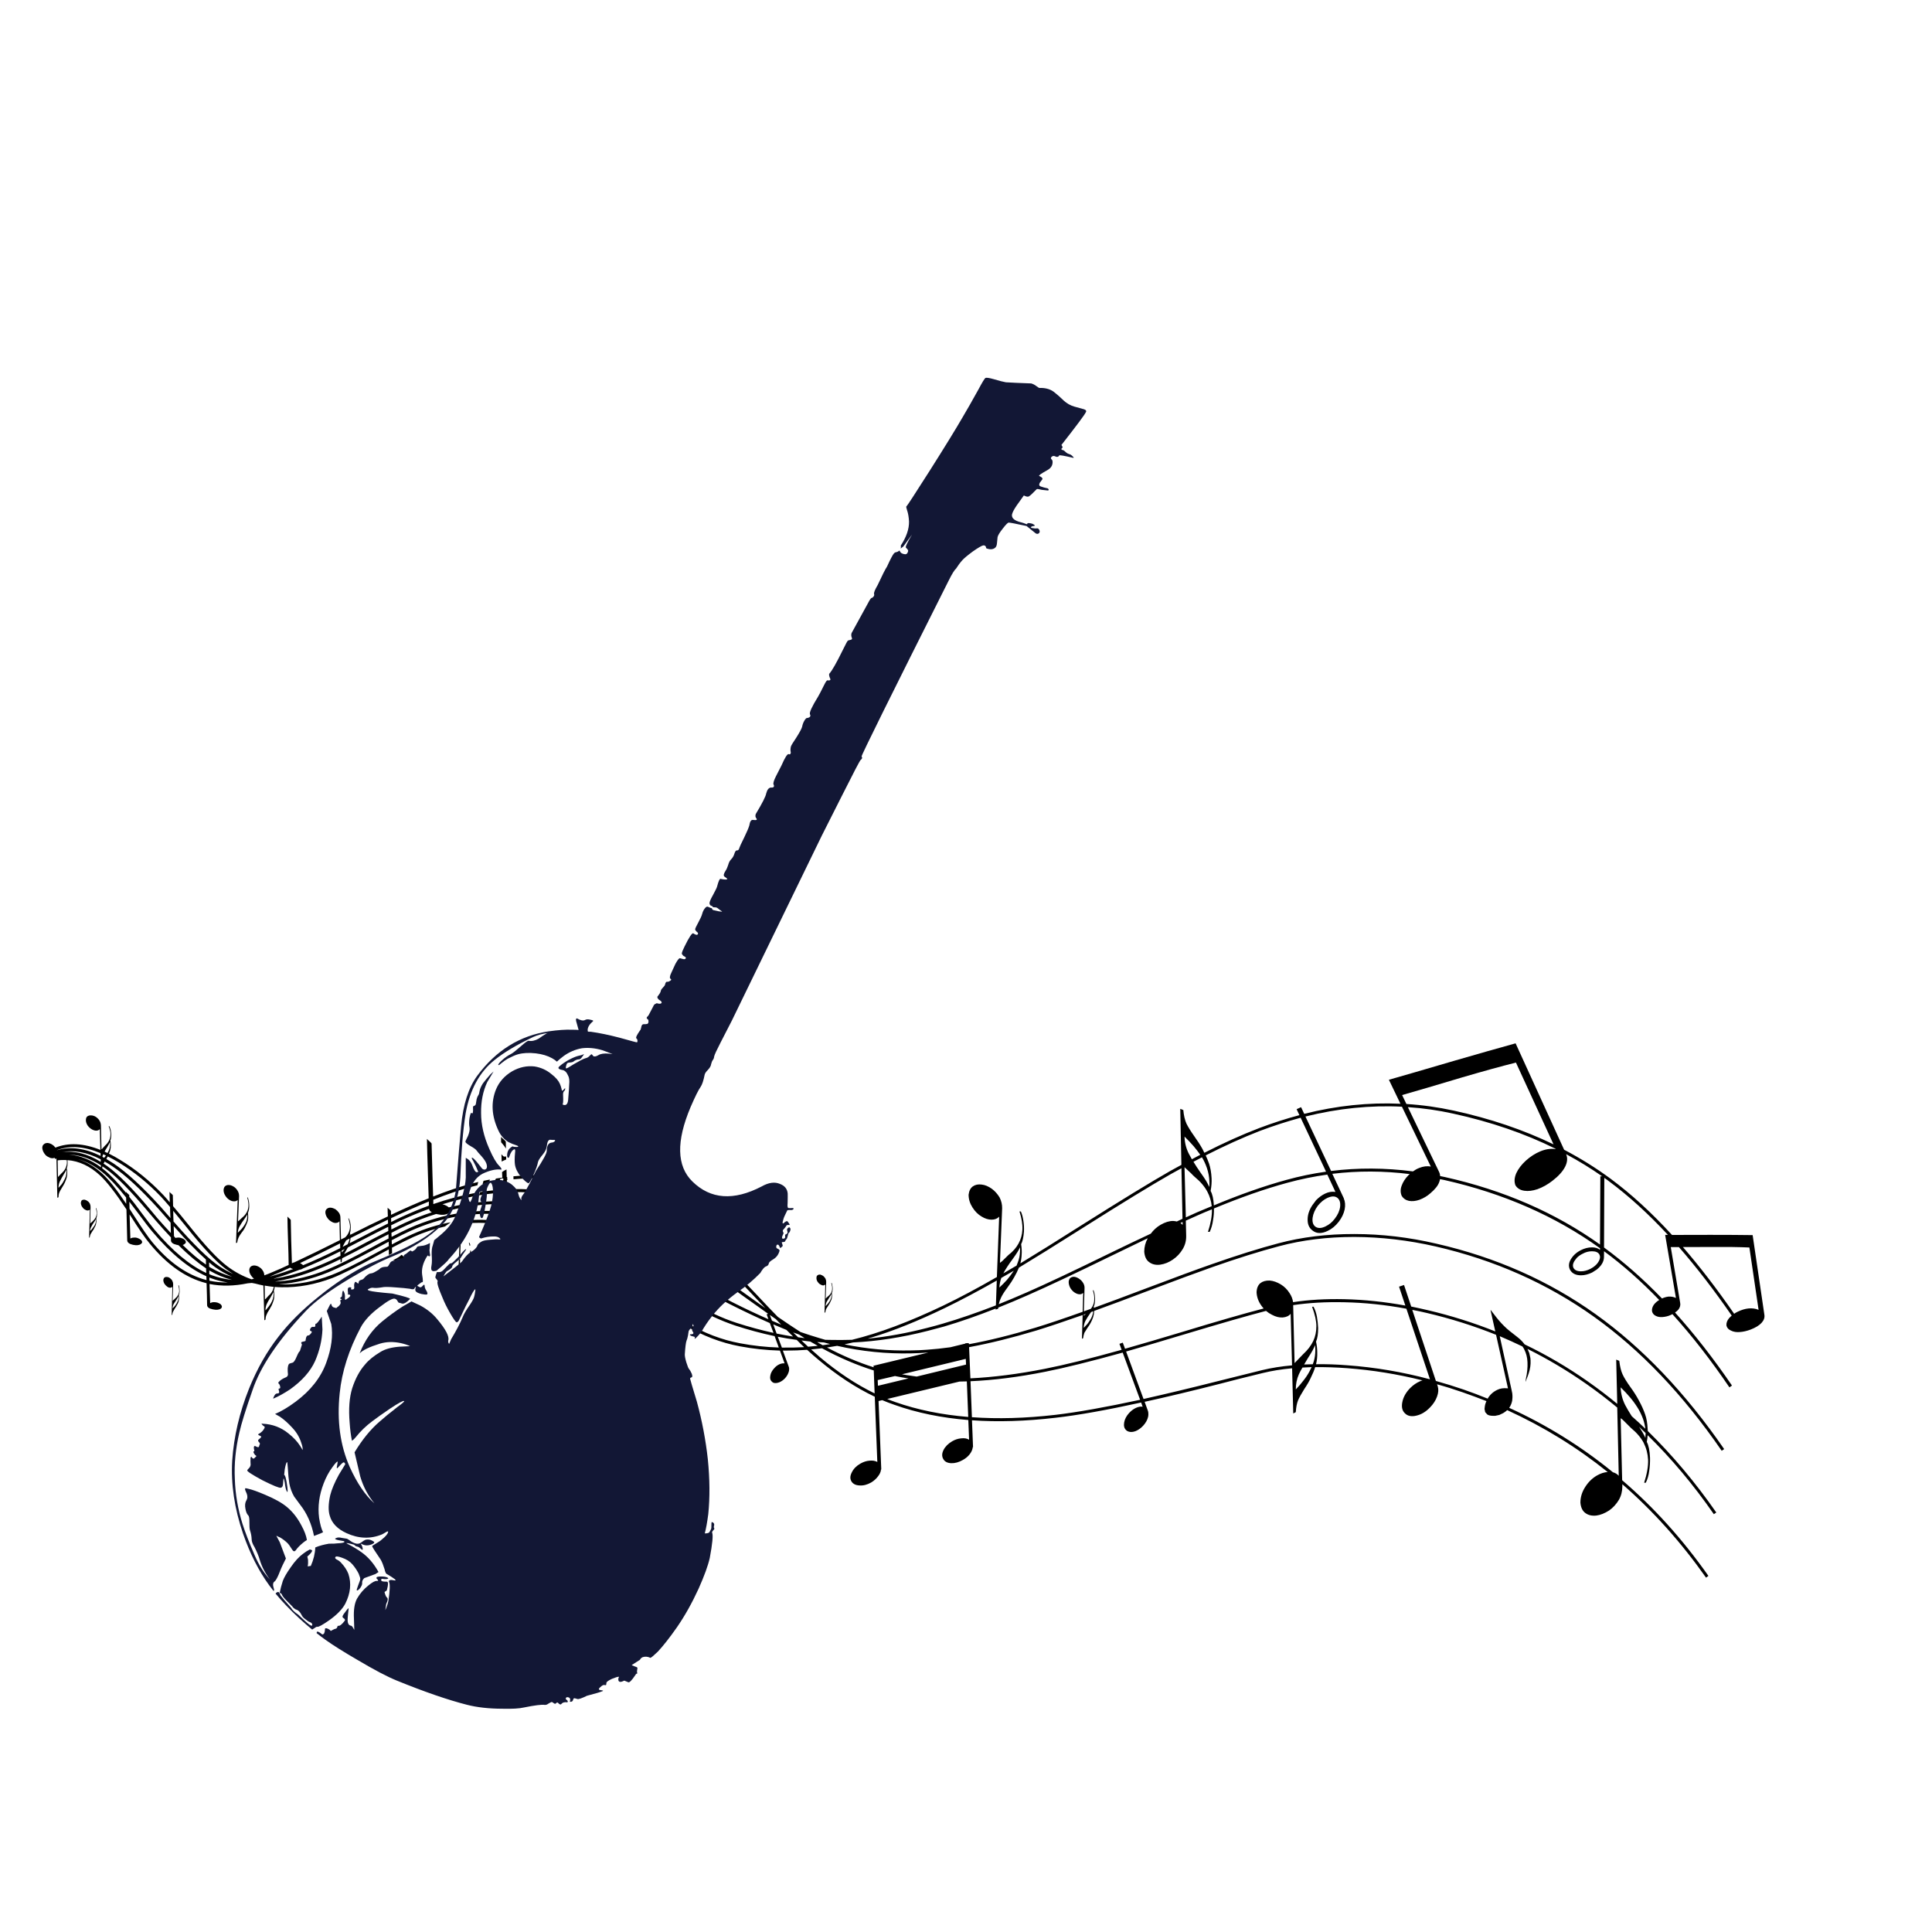 <?xml version="1.0" encoding="utf-8"?>
<!-- Generator: Adobe Illustrator 16.0.0, SVG Export Plug-In . SVG Version: 6.00 Build 0)  -->
<!DOCTYPE svg PUBLIC "-//W3C//DTD SVG 1.1//EN" "http://www.w3.org/Graphics/SVG/1.1/DTD/svg11.dtd">
<svg version="1.1" id="Layer_1" xmlns="http://www.w3.org/2000/svg" xmlns:xlink="http://www.w3.org/1999/xlink" x="0px" y="0px"
	 width="300px" height="300px" viewBox="0 0 300 300" enable-background="new 0 0 300 300" xml:space="preserve">
<g>
	<path fill-rule="evenodd" clip-rule="evenodd" d="M98.134,185.812c-0.039,0.03-0.059,0.07-0.061,0.116
		c-0.173-0.077-0.345-0.151-0.517-0.225c0.005-0.049,0.052-0.1,0.143-0.149c0.121-0.071,0.229-0.118,0.327-0.143
		c0.073,0.032,0.148,0.063,0.224,0.095c-0.004,0.023-0.011,0.048-0.02,0.075C98.266,185.689,98.234,185.767,98.134,185.812z
		 M98.814,185.961c0.025-0.058,0.047-0.113,0.068-0.169c1.458,0.677,2.904,1.471,4.338,2.386l-0.007-0.109
		c0.047-0.011,0.103-0.037,0.17-0.08c0.016-0.01,0.032-0.019,0.048-0.027c-0.014,0.104-0.021,0.211-0.021,0.326l0.871-1.144
		c0.118-0.19,0.209-0.403,0.272-0.638c0.082-0.236,0.123-0.481,0.123-0.734l-0.041-0.313c-0.063,0.181-0.208,0.457-0.435,0.829
		c-0.263,0.407-0.458,0.748-0.584,1.02c-0.039,0.077-0.073,0.158-0.103,0.245c-0.076-0.216-0.109-0.397-0.102-0.544l0.062-0.53
		l0.02-0.014l0.368-0.435c0.29-0.236,0.517-0.518,0.68-0.844c0.127-0.281,0.191-0.599,0.191-0.952c0-0.345-0.091-0.757-0.272-1.238
		h0.081c0.1,0.201,0.172,0.408,0.218,0.627c0.044,0.208,0.068,0.452,0.068,0.733c0.019,0.337-0.019,0.627-0.109,0.87
		c0.045,0.336,0.068,0.571,0.068,0.708c0,0.244-0.032,0.513-0.096,0.802c-0.099,0.317-0.208,0.585-0.326,0.803
		c-0.1,0.226-0.24,0.471-0.422,0.734c-0.063,0.09-0.113,0.182-0.149,0.271c0.371,0.251,0.74,0.51,1.108,0.774
		c-0.075,0.134-0.152,0.267-0.231,0.402c-0.365-0.261-0.729-0.512-1.095-0.756c-0.018,0-0.027,0.005-0.027,0.014
		c-0.063,0.183-0.109,0.44-0.136,0.775l-0.149,0.068l-0.027-1.075c-0.596-0.389-1.194-0.759-1.795-1.107
		c0.011-0.026,0.021-0.057,0.027-0.088c0.063-0.345-0.064-0.54-0.381-0.585c-0.259-0.063-0.442-0.006-0.551,0.17
		c-0.328-0.179-0.656-0.351-0.986-0.518l0.082-0.25c-0.027-0.092-0.095-0.146-0.204-0.164c-0.131-0.021-0.229,0.05-0.292,0.211
		c-0.147-0.072-0.295-0.142-0.442-0.211C98.73,186.139,98.771,186.059,98.814,185.961z M95.265,184.534
		c-0.122,0.022-0.235,0.092-0.34,0.203c-0.252-0.08-0.506-0.158-0.762-0.23c-0.155-0.045-0.311-0.088-0.469-0.13
		c0.067-0.036,0.114-0.085,0.143-0.143c0.109-0.136,0.073-0.209-0.108-0.218l-0.667-0.108l-0.327,0.014
		c0.028,0.088,0.06,0.163,0.096,0.23c-0.18-0.045-0.358-0.088-0.537-0.129c0.162-0.146,0.25-0.286,0.265-0.421
		c0.58,0.142,1.16,0.294,1.741,0.455c0.005,0.002,0.009,0.004,0.014,0.007c-0.018,0.047-0.036,0.096-0.055,0.144
		c0.055,0.108,0.186,0.104,0.395-0.015c0.011-0.005,0.022-0.012,0.034-0.02c0.352,0.107,0.704,0.223,1.054,0.347
		C95.601,184.5,95.442,184.504,95.265,184.534z M97.251,185.085v0.006c-0.053,0.147-0.092,0.295-0.116,0.441
		c-0.251-0.101-0.502-0.198-0.754-0.292c0.002-0.089,0.012-0.171,0.027-0.244c-0.008-0.122-0.089-0.23-0.245-0.326
		C96.527,184.801,96.889,184.939,97.251,185.085z M102.444,181.557c0.263,0.173,0.453,0.362,0.571,0.57
		c0.146,0.227,0.218,0.472,0.218,0.734l0.095,3.739l0.088-0.082l-0.238,0.415l-0.109-3.487c-0.118,0.145-0.286,0.227-0.502,0.244
		c-0.209,0.01-0.44-0.05-0.694-0.177c-0.272-0.146-0.494-0.344-0.667-0.598c-0.181-0.245-0.285-0.525-0.313-0.843
		c0.027-0.281,0.113-0.48,0.258-0.599c0.164-0.117,0.358-0.168,0.585-0.149C101.973,181.352,102.209,181.43,102.444,181.557z
		 M100.976,182.439l0.258,0.245c0.009,0.036,0.014,0.099,0.014,0.19c0.037,0.073,0.123,0.108,0.258,0.108
		c0.29-0.018,0.462,0.063,0.517,0.246c0.037,0.08,0.15,0.08,0.34,0c0.218-0.083,0.25-0.146,0.095-0.191
		c-0.117-0.019-0.181-0.082-0.189-0.19c-0.055-0.136-0.177-0.23-0.367-0.286c-0.299-0.154-0.485-0.267-0.557-0.34
		c-0.155-0.072-0.264-0.081-0.327-0.027C100.954,182.268,100.939,182.349,100.976,182.439z M104.96,189.783
		c0.053-0.109,0.103-0.213,0.15-0.313c0.363,0.263,0.726,0.532,1.087,0.809c-0.083,0.051-0.159,0.12-0.23,0.212l-0.095,0.114
		c-0.321-0.243-0.643-0.481-0.965-0.713C104.923,189.854,104.941,189.817,104.96,189.783z M102.472,191.971
		c-0.108-0.068-0.214-0.137-0.319-0.203c0.004-0.019,0.006-0.035,0.006-0.055c0.027-0.146-0.023-0.24-0.15-0.285
		c-0.09-0.101-0.19-0.123-0.299-0.068c-0.034,0.014-0.066,0.039-0.095,0.074c-0.623-0.383-1.239-0.745-1.849-1.087
		c0.058,0.017,0.126,0.019,0.204,0.006c0.144-0.031,0.266-0.101,0.367-0.21c0.78,0.445,1.569,0.924,2.366,1.436
		c0.23,0.146,0.475,0.304,0.734,0.475c-0.132,0.129-0.236,0.245-0.313,0.347C102.895,192.247,102.678,192.104,102.472,191.971z
		 M104.308,192.937c0.062-0.062,0.121-0.12,0.176-0.177c0.578,0.398,1.209,0.844,1.896,1.333l-0.584,0.163
		c-0.88-0.632-1.67-1.182-2.366-1.652c0.025-0.064,0.051-0.139,0.075-0.225c0.033-0.076,0.064-0.147,0.095-0.218
		c0.248,0.167,0.508,0.343,0.782,0.53L104.308,192.937z M95.265,197.287c0.013,0.125,0.024,0.24,0.034,0.348
		c-0.28-0.206-0.547-0.401-0.802-0.586c-0.017-0.173-0.033-0.376-0.047-0.61c0.247,0.176,0.505,0.363,0.775,0.564
		C95.239,197.094,95.252,197.19,95.265,197.287z M96.673,198.076c-0.07,0.138-0.141,0.278-0.211,0.422
		c-0.099-0.073-0.196-0.146-0.292-0.218c-0.024-0.091-0.05-0.195-0.076-0.313c-0.005-0.114-0.009-0.228-0.013-0.341
		C96.272,197.772,96.469,197.922,96.673,198.076z M98.814,196.866c0.093-0.087,0.331-0.112,0.714-0.075
		c0.238,0.167,0.482,0.339,0.734,0.518c-0.14,0.096-0.281,0.187-0.422,0.271C99.484,197.33,99.142,197.092,98.814,196.866z
		 M98.855,196.329c-0.108-0.003-0.172-0.01-0.19-0.021c-0.124-0.025-0.176-0.099-0.156-0.217
		C98.622,196.169,98.737,196.247,98.855,196.329z M97.855,195.649c-0.066,0.138-0.134,0.281-0.204,0.428
		c-0.645-0.433-1.214-0.805-1.707-1.114c-0.01-0.198-0.019-0.386-0.027-0.564C96.474,194.738,97.12,195.155,97.855,195.649z
		 M99.889,193.486c0.078,0.048,0.155,0.097,0.231,0.145c0.066,0.041,0.134,0.084,0.204,0.129c-0.016,0.027-0.034,0.058-0.054,0.088
		c-0.04,0.073-0.096,0.185-0.17,0.333c-0.176-0.111-0.35-0.219-0.523-0.326c0.048-0.06,0.103-0.126,0.163-0.197
		C99.793,193.594,99.843,193.538,99.889,193.486z M94.905,191.209c-0.021-0.008-0.042-0.016-0.062-0.026
		c-0.072,0.762-0.149,1.567-0.231,2.421c0.121,0.069,0.243,0.142,0.367,0.217c-0.005,0.159-0.005,0.34,0,0.544
		c-0.143-0.086-0.284-0.167-0.421-0.245c-0.045,0.436-0.096,0.88-0.149,1.334c-0.003,0.028-0.005,0.059-0.007,0.087
		c-0.026-0.659-0.015-1.151,0.034-1.475c0.172-1.704,0.167-2.879-0.014-3.521c-0.054-0.264,0.027-0.264,0.245,0
		C94.824,190.747,94.903,190.969,94.905,191.209z M95.769,191.651c0.004-0.126,0.018-0.289,0.041-0.489
		c1.042,0.527,2.142,1.143,3.297,1.843c-0.059,0.129-0.127,0.277-0.205,0.441C97.75,192.743,96.705,192.146,95.769,191.651z
		 M95.021,188.979c-0.022,0.331-0.047,0.677-0.075,1.034c-0.084,0.034-0.168,0.081-0.251,0.136c-0.208,0.163-0.38,0.122-0.517-0.123
		c-0.023-0.098-0.043-0.184-0.062-0.258c0.1-0.125,0.247-0.256,0.442-0.395C94.776,189.22,94.93,189.089,95.021,188.979z
		 M99.589,190.218c0.016,0.021,0.034,0.043,0.055,0.061c-1.741-0.969-3.432-1.768-5.072-2.399c-1.35-0.508-2.474-0.894-3.372-1.156
		c-1.721-0.51-3.436-0.9-5.146-1.169l-0.524-0.258l-1.02-0.177l-0.027,0.163c0,0.02,0,0.04,0,0.061
		c-1.673-0.191-3.341-0.267-5.003-0.224c0.039-0.157,0.073-0.315,0.102-0.477c3.896-0.078,7.809,0.469,11.742,1.646
		c0.471,0.137,1.006,0.306,1.604,0.51c0.096,0.152,0.223,0.204,0.38,0.155c0.013-0.002,0.027-0.007,0.041-0.013
		c0.135,0.047,0.273,0.095,0.415,0.142l0.061,0.131l0.103-0.069c0.262,0.095,0.536,0.194,0.823,0.3
		c0.341,0.133,0.686,0.273,1.034,0.422c-0.01,0.003-0.02,0.008-0.027,0.014c-0.064,0.055-0.127,0.095-0.191,0.122l0.585,0.244
		c0.063,0.073,0.149,0.15,0.258,0.231c0.154,0.073,0.363,0.142,0.625,0.204c0.245,0.045,0.403,0.1,0.476,0.163l0.272,0.259
		c0.426,0.29,0.856,0.479,1.292,0.571c0.172,0.018,0.291,0.081,0.354,0.189C99.499,190.082,99.553,190.199,99.589,190.218z
		 M97.686,188.763c-0.012-0.015-0.024-0.031-0.034-0.048c0.323,0.158,0.647,0.322,0.972,0.49c-0.058,0.035-0.121,0.057-0.19,0.061
		C98.17,189.274,97.921,189.106,97.686,188.763z M97.175,199.041c0.059-0.078,0.125-0.164,0.198-0.258
		c0.028-0.035,0.058-0.069,0.088-0.102c0.146,0.11,0.295,0.228,0.448,0.346c-0.14,0.108-0.265,0.203-0.374,0.286
		C97.414,199.222,97.293,199.132,97.175,199.041z M102.513,195.303c-0.042-0.019-0.076-0.081-0.103-0.19
		c0.669,0.442,1.429,0.95,2.277,1.522c0.893,0.607,1.743,1.177,2.55,1.707l-0.061-0.021l-0.027,0.436
		c-0.001,0.027-0.003,0.055-0.007,0.081c-0.749-0.495-1.653-1.098-2.712-1.809c-0.627-0.428-1.235-0.836-1.822-1.224
		C102.651,195.559,102.619,195.391,102.513,195.303z M102.098,194.909c0.014,0.092,0.016,0.196,0.007,0.312
		c0.005,0.073-0.003,0.149-0.028,0.232c-0.561-0.368-1.103-0.716-1.625-1.047c0.069-0.103,0.162-0.157,0.279-0.163
		c0.09-0.008,0.151-0.044,0.183-0.11C101.266,194.361,101.661,194.62,102.098,194.909z M98.04,199.165
		c0.007-0.009,0.014-0.015,0.021-0.021c0.166,0.128,0.336,0.26,0.51,0.395c-0.082-0.008-0.209,0.036-0.381,0.129
		c-0.038,0.02-0.077,0.043-0.116,0.067c-0.121-0.095-0.241-0.188-0.36-0.279C97.819,199.349,97.928,199.252,98.04,199.165z
		 M100.038,197.716c0.08-0.05,0.162-0.103,0.245-0.155c0.059-0.04,0.118-0.078,0.177-0.116c0.328,0.233,0.667,0.475,1.02,0.727
		c0.347,0.246,0.683,0.481,1.007,0.707c-0.091,0.011-0.195,0.03-0.313,0.055c-0.245,0.063-0.141,0.173,0.313,0.327
		c0.208,0.072,0.335,0.063,0.38-0.027c0.017-0.02,0.031-0.037,0.041-0.056c1.996,1.386,3.556,2.409,4.677,3.074
		c2.294,1.377,4.546,2.429,6.758,3.153c1.94,0.627,3.862,1.147,5.765,1.564l-0.571-1.522c-1.903-0.834-3.912-1.781-6.023-2.842
		c-0.499-0.245-1.02-0.521-1.563-0.829l-0.136,0.244c-0.19,0.299-0.322,0.534-0.395,0.707c-0.063,0.172-0.109,0.421-0.136,0.748
		l-0.149,0.082l-0.068-2.271c-0.717-0.417-1.464-0.87-2.244-1.359c-0.341-0.215-0.764-0.49-1.271-0.822
		c0.064-0.05,0.122-0.125,0.17-0.226c0.022-0.082,0.025-0.153,0.007-0.217c1.21,0.783,2.318,1.472,3.324,2.066l-0.054-2.692
		l-0.897-0.652c-0.127-0.036-0.245-0.081-0.353-0.136c-0.272-0.146-0.495-0.339-0.667-0.584c-0.009-0.02-0.013-0.032-0.013-0.042
		c-1.14-0.84-2.177-1.592-3.114-2.257c0.073-0.073,0.218-0.095,0.435-0.067c0.108,0.003,0.196,0.002,0.266-0.008
		c0.655,0.474,1.36,0.988,2.114,1.544v-0.014c0.028-0.28,0.113-0.48,0.258-0.599c0.172-0.117,0.367-0.173,0.585-0.162
		c0.236,0.026,0.471,0.107,0.708,0.244c0.235,0.127,0.425,0.309,0.57,0.544c0.146,0.254,0.218,0.503,0.218,0.748l0.041,0.992
		c0.553,0.408,1.01,0.748,1.373,1.02c0.055-0.2,0.083-0.408,0.083-0.625c0-0.345-0.091-0.757-0.272-1.238l0.082-0.026
		c0.1,0.208,0.177,0.426,0.231,0.652c0.045,0.235,0.067,0.477,0.067,0.721c0.009,0.227-0.004,0.431-0.04,0.611
		c0.163,0.109,0.303,0.209,0.421,0.3l2.448,1.768c1.169,0.843,2.271,1.631,3.304,2.366c-0.48-0.508-0.979-1.034-1.496-1.578
		c-2.659-2.834-4.97-5.183-6.934-7.043c0.082-0.104,0.162-0.237,0.238-0.401c1.996,1.884,4.342,4.262,7.036,7.132
		c1.088,1.17,2.117,2.248,3.087,3.236c1.286,0.889,2.46,1.672,3.521,2.353c1.024,0.354,2.012,0.671,2.964,0.952
		c0.281,0.081,0.575,0.167,0.883,0.258c0.245,0,0.499,0.004,0.761,0.014c1.115,0.026,2.244,0.022,3.385-0.014
		c4.179-1.016,8.907-2.788,14.182-5.316c2.557-1.232,5.331-2.71,8.322-4.434l0.353-9.367c-0.29,0.308-0.684,0.462-1.183,0.462
		c-0.498,0-1.015-0.163-1.551-0.489c-0.553-0.327-1.023-0.798-1.413-1.414c-0.398-0.626-0.598-1.282-0.598-1.972
		c0.072-0.598,0.29-1.029,0.653-1.291c0.38-0.265,0.838-0.359,1.373-0.286c0.517,0.054,1.041,0.272,1.576,0.652
		c0.472,0.345,0.875,0.794,1.211,1.347c0.271,0.535,0.403,1.097,0.395,1.687l-0.34,8.471l0.353-0.272l0.952-0.938
		c0.707-0.543,1.236-1.146,1.591-1.809c0.354-0.652,0.548-1.354,0.584-2.107c0.046-0.834-0.104-1.785-0.448-2.855h0.219
		c0.181,0.408,0.312,0.902,0.394,1.482c0.081,0.508,0.109,1.061,0.081,1.659c-0.072,0.878-0.217,1.527-0.436,1.944
		c0.092,0.616,0.118,1.146,0.082,1.59c-0.018,0.473-0.086,0.935-0.204,1.388c2.365-1.433,5.534-3.408,9.504-5.928
		c6.11-3.862,10.674-6.654,13.693-8.376c0.615-0.336,1.219-0.666,1.808-0.993l-0.176-8.702l0.475,0.19
		c0.073,0.843,0.236,1.546,0.49,2.107c0.263,0.535,0.671,1.192,1.224,1.973c0.498,0.688,0.924,1.354,1.278,1.997
		c0.101,0.191,0.189,0.378,0.272,0.559c3.008-1.532,5.836-2.806,8.484-3.821c2.102-0.797,4.195-1.473,6.28-2.025l-0.435-0.924
		l0.694-0.313l0.488,1.033c5.04-1.27,10.021-1.79,14.942-1.563l-1.793-3.727c1.894-0.535,5.279-1.519,10.156-2.951
		c3.744-1.088,6.916-1.988,9.518-2.706l7.533,16.521c2.564,1.343,4.978,2.847,7.234,4.515c3.171,2.348,6.344,5.252,9.518,8.716
		c1.305,0,3.293-0.005,5.969-0.013c2.547,0,4.731,0.013,6.554,0.04l1.822,12.373c0.071,0.435-0.073,0.852-0.436,1.25
		c-0.354,0.391-0.911,0.735-1.673,1.034c-0.598,0.227-1.163,0.358-1.7,0.395c-0.524,0.045-0.978-0.027-1.358-0.218
		c-0.391-0.164-0.63-0.422-0.722-0.775c-0.045-0.398,0.095-0.792,0.423-1.183c0.127-0.136,0.258-0.263,0.394-0.381
		c-2.738-3.961-5.472-7.506-8.199-10.633c-0.461,0-0.884,0-1.265,0l1.455,8.621c0.082,0.38-0.009,0.742-0.272,1.087
		c-0.134,0.154-0.308,0.304-0.518,0.449c3.02,3.354,5.966,7.134,8.84,11.34l-0.396,0.285c-2.872-4.233-5.824-8.022-8.851-11.366
		c-0.082,0.045-0.168,0.086-0.259,0.122c-0.391,0.181-0.825,0.29-1.305,0.326c-0.399,0.027-0.743-0.036-1.035-0.19
		c-0.308-0.154-0.497-0.391-0.568-0.707c-0.047-0.326,0.044-0.661,0.27-1.006c0.228-0.3,0.509-0.549,0.845-0.748
		c-2.792-2.901-5.648-5.426-8.567-7.573l-0.012,0.965c-0.029,0.68-0.405,1.311-1.13,1.89l-0.707,0.449
		c-0.598,0.29-1.174,0.436-1.727,0.436c-0.825,0-1.396-0.291-1.713-0.87c-0.29-0.59-0.187-1.22,0.313-1.891l0.203-0.258
		c0.326-0.363,0.717-0.657,1.169-0.885c0.571-0.29,1.151-0.435,1.74-0.435c0.499,0,0.91,0.127,1.238,0.381v-0.245
		c-6.953-4.995-15.007-8.524-24.163-10.591c-0.217-0.056-0.444-0.101-0.679-0.137c-0.028,0.163-0.073,0.326-0.138,0.489
		c-0.189,0.525-0.643,1.093-1.358,1.7c-0.499,0.443-1.07,0.783-1.713,1.019c-0.579,0.2-1.12,0.254-1.617,0.164
		c-0.5-0.109-0.876-0.372-1.13-0.789c-0.209-0.498-0.209-1.024,0-1.577c0.199-0.562,0.548-1.103,1.047-1.618
		c0.063-0.063,0.131-0.122,0.204-0.177c-4.061-0.508-8.067-0.521-12.02-0.04l1.795,3.82h-0.014c0.218,0.498,0.263,1.07,0.136,1.712
		c-0.146,0.672-0.453,1.311-0.924,1.918c-0.499,0.644-1.07,1.116-1.715,1.414c-0.961,0.463-1.754,0.436-2.378-0.081
		c-0.5-0.381-0.745-0.942-0.734-1.687c0-0.751,0.249-1.5,0.747-2.242l0.57-0.763c0.437-0.443,0.904-0.784,1.401-1.02
		c0.264-0.127,0.53-0.214,0.802-0.258c0.21-0.036,0.436-0.041,0.681-0.015l0.109,0.015l-0.015-0.055l-1.237-2.638
		c-2.094,0.29-4.17,0.716-6.228,1.278c-3.437,0.934-7.229,2.261-11.379,3.983c0.016,0.589-0.029,1.192-0.138,1.808
		c-0.09,0.672-0.262,1.278-0.516,1.823h-0.272c0.435-1.332,0.639-2.498,0.612-3.494c-0.698,0.271-1.401,0.565-2.108,0.884
		c-0.589,0.262-1.236,0.552-1.943,0.87l0.054,2.298c0.026,0.761-0.148,1.463-0.53,2.107c-0.398,0.67-0.907,1.214-1.522,1.631
		c-0.627,0.436-1.287,0.703-1.985,0.802c-0.671,0.083-1.232-0.044-1.686-0.38c-0.464-0.317-0.727-0.865-0.789-1.646
		c0-0.716,0.181-1.409,0.544-2.08c-1.73,0.825-3.635,1.745-5.711,2.76c-5.666,2.766-9.957,4.787-12.877,6.064
		c-1.595,0.707-3.136,1.354-4.623,1.944c-0.008,0.054-0.013,0.113-0.013,0.178l-0.395,0.135l0.014-0.163
		c-2.872,1.133-5.543,2.063-8.008,2.788c-1.632,0.426-2.465,0.647-2.502,0.666c-4.042,1.033-7.928,1.636-11.652,1.809
		c-0.445,0.108-0.885,0.208-1.32,0.298c3.436,0.707,6.894,1.021,10.374,0.939c0.853-0.009,1.677-0.046,2.476-0.109
		c1.16-0.081,2.357-0.208,3.589-0.381l2.326-0.57l-0.027-0.041l0.42-0.041v0.027h0.15l0.027,0.149
		c3.191-0.589,6.635-1.445,10.333-2.57c1.933-0.589,4.37-1.409,7.315-2.461l0.083-2.937c-0.146,0.146-0.328,0.218-0.544,0.218
		c-0.236,0-0.485-0.081-0.749-0.245c-0.254-0.154-0.484-0.389-0.693-0.707c-0.182-0.326-0.271-0.652-0.271-0.979
		c0.026-0.299,0.122-0.507,0.285-0.624c0.199-0.137,0.417-0.187,0.653-0.15c0.254,0.045,0.503,0.159,0.748,0.34
		c0.234,0.153,0.435,0.376,0.598,0.666c0.146,0.254,0.204,0.54,0.178,0.856l-0.109,3.495c0.363-0.126,0.725-0.259,1.088-0.394
		c0.109-0.128,0.198-0.264,0.272-0.408c0.172-0.345,0.258-0.693,0.258-1.047c0.026-0.436-0.045-0.907-0.219-1.415h0.109
		c0.091,0.2,0.153,0.444,0.189,0.734c0.037,0.3,0.052,0.571,0.041,0.816c-0.018,0.435-0.086,0.757-0.204,0.966
		c0.02,0.072,0.029,0.14,0.029,0.203c2.346-0.853,4.975-1.831,7.885-2.937c4.668-1.769,8.137-3.046,10.402-3.835
		c3.889-1.368,7.343-2.452,10.36-3.25c3.644-0.97,7.574-1.45,11.789-1.441c4.224,0,8.471,0.5,12.739,1.496
		c9.201,2.104,17.436,5.747,24.707,10.932c7.27,5.195,13.931,12.183,19.987,20.967l-0.381,0.259
		c-6.01-8.729-12.632-15.674-19.866-20.831s-15.413-8.788-24.542-10.891c-4.242-0.971-8.457-1.464-12.645-1.482
		c-4.188,0-8.081,0.48-11.68,1.441c-3.02,0.798-6.463,1.877-10.334,3.235c-2.339,0.825-5.797,2.103-10.375,3.835
		c-2.964,1.124-5.632,2.116-8.009,2.979c0,0.036,0,0.071,0,0.108c-0.018,0.316-0.071,0.611-0.163,0.883
		c-0.118,0.346-0.249,0.645-0.394,0.898c-0.127,0.244-0.29,0.498-0.49,0.761c-0.208,0.317-0.367,0.571-0.475,0.762
		c-0.091,0.281-0.155,0.558-0.191,0.829l-0.177,0.082l0.108-3.686c-2.881,1.016-5.279,1.817-7.192,2.407
		c-3.733,1.124-7.216,1.985-10.442,2.584l0.205,4.84c3.579-0.172,7.433-0.666,11.557-1.481c3.019-0.589,6.994-1.573,11.925-2.95
		l-0.341-0.926l0.518-0.189l0.353,0.951c2.674-0.762,5.622-1.627,8.84-2.597c5.318-1.623,9.548-2.842,12.686-3.658
		c-0.137-0.145-0.255-0.289-0.354-0.436c-0.462-0.643-0.711-1.332-0.748-2.065c0.018-0.645,0.218-1.124,0.6-1.441
		c0.361-0.28,0.841-0.413,1.44-0.395c0.562,0.046,1.142,0.249,1.739,0.611c0.544,0.337,0.993,0.784,1.346,1.346
		c0.292,0.436,0.473,0.902,0.545,1.401c2.439-0.372,5.081-0.526,7.928-0.463c3.136,0.073,6.304,0.404,9.504,0.993l-0.979-2.938
		l0.775-0.258l1.115,3.346c0.843,0.172,1.69,0.356,2.543,0.557c3.635,0.853,7.138,1.954,10.511,3.305l-0.735-3.292l0.041-0.013
		l0.857,1.114c0.497,0.635,1.042,1.22,1.63,1.755c0.174,0.163,0.698,0.585,1.579,1.264c0.479,0.362,0.873,0.758,1.183,1.183
		c3.417,1.642,6.693,3.563,9.829,5.766c1.55,1.089,3.069,2.244,4.555,3.467l-0.162-6.865l0.476,0.189
		c0.109,0.907,0.281,1.609,0.518,2.107c0.243,0.525,0.651,1.188,1.224,1.985c0.498,0.68,0.924,1.352,1.278,2.014
		c0.426,0.77,0.761,1.513,1.006,2.229c0.218,0.626,0.346,1.378,0.381,2.258c0,0.108,0.009,0.213,0.027,0.313
		c3.815,3.726,7.359,7.94,10.633,12.646l-0.382,0.258c-3.162-4.56-6.59-8.647-10.278-12.265c-0.02,0.354-0.064,0.698-0.138,1.034
		c0.292,0.543,0.458,1.359,0.505,2.447c0.018,0.697-0.023,1.387-0.124,2.066c-0.089,0.698-0.267,1.31-0.529,1.836h-0.258
		c0.444-1.369,0.647-2.562,0.612-3.577c-0.047-0.923-0.277-1.803-0.694-2.637c-0.436-0.808-1.092-1.573-1.971-2.298l-1.144-1.143
		c-0.154-0.153-0.303-0.276-0.447-0.367l0.23,9.627c4.939,4.233,9.405,9.188,13.393,14.861l-0.367,0.271
		c-3.889-5.511-8.222-10.347-12.998-14.508v0.313c0,0.789-0.178,1.492-0.53,2.108c-0.408,0.68-0.916,1.233-1.522,1.659
		c-0.689,0.443-1.352,0.706-1.985,0.787c-0.68,0.072-1.242-0.054-1.686-0.379c-0.464-0.327-0.725-0.871-0.789-1.633
		c0-0.852,0.254-1.668,0.76-2.447c0.473-0.743,1.07-1.328,1.796-1.754c0.589-0.336,1.152-0.518,1.686-0.544
		c-4.786-3.844-9.988-7.048-15.608-9.612c-0.181,0.172-0.39,0.326-0.626,0.462l-0.598,0.285l-0.64,0.136h-0.34
		c-0.381,0-0.675-0.068-0.884-0.204c-0.027-0.018-0.142-0.145-0.34-0.38v-0.014l-0.054-0.299l-0.041-0.124
		c0.026-0.316,0.059-0.553,0.095-0.706c0.056-0.199,0.123-0.385,0.204-0.557c-1.225-0.48-2.461-0.939-3.712-1.374
		c-1.323-0.463-2.642-0.875-3.957-1.237l0.108,0.313c0.146,0.471,0.109,1.002-0.108,1.591c-0.217,0.607-0.584,1.174-1.101,1.699
		c-0.645,0.671-1.352,1.093-2.121,1.266c-0.763,0.181-1.352,0.059-1.769-0.367c-0.426-0.399-0.557-0.989-0.394-1.769
		c0.154-0.762,0.557-1.478,1.21-2.147c0.479-0.48,1.006-0.839,1.576-1.074c0.118-0.055,0.231-0.096,0.341-0.123
		c-3.898-0.97-7.791-1.599-11.68-1.89c-1.758-0.127-3.422-0.181-4.99-0.163c-0.145,0.489-0.372,1.042-0.68,1.659
		c-0.191,0.443-0.53,1.033-1.021,1.768c-0.462,0.734-0.784,1.318-0.965,1.754c-0.181,0.471-0.295,1.074-0.34,1.808l-0.394,0.204
		l-0.178-7.017c-1.623,0.146-3.137,0.391-4.542,0.735c-2.547,0.615-4.8,1.183-6.758,1.7c-4.26,1.087-8.125,2.012-11.598,2.773
		l0.518,1.427c0.036,0.118,0.054,0.236,0.054,0.354c0.018,0.145,0.009,0.316-0.027,0.517c-0.108,0.498-0.366,0.97-0.774,1.413
		c-0.354,0.381-0.739,0.657-1.156,0.83c-0.426,0.163-0.793,0.19-1.101,0.081c-0.146-0.035-0.272-0.108-0.381-0.217
		c-0.3-0.272-0.403-0.671-0.313-1.197c0.091-0.525,0.354-1.024,0.789-1.495c0.326-0.345,0.675-0.603,1.047-0.774
		c0.38-0.173,0.725-0.232,1.033-0.178l-0.231-0.652c-5.412,1.188-9.84,1.977-13.284,2.366c-4.649,0.543-8.978,0.675-12.985,0.394
		l0.164,4.161h-0.04c-0.038,0.362-0.187,0.721-0.449,1.074c-0.281,0.372-0.645,0.68-1.088,0.924
		c-0.616,0.354-1.219,0.522-1.808,0.504c-0.608-0.027-1.02-0.245-1.239-0.653c-0.234-0.407-0.222-0.874,0.042-1.4
		c0.272-0.535,0.716-0.983,1.333-1.346c0.462-0.271,0.941-0.426,1.441-0.462c0.471-0.055,0.87,0.018,1.196,0.217l-0.123-3.059
		c-4.179-0.336-8.009-1.124-11.489-2.367c-0.635-0.216-1.261-0.457-1.877-0.719l-0.571,0.135l0.422,10.633h-0.042
		c-0.028,0.354-0.182,0.707-0.462,1.061c-0.272,0.372-0.625,0.689-1.06,0.952c-0.618,0.354-1.224,0.508-1.823,0.462
		c-0.598-0.027-1.016-0.24-1.25-0.64c-0.236-0.397-0.213-0.864,0.068-1.4c0.263-0.543,0.701-0.991,1.319-1.346
		c0.471-0.272,0.947-0.426,1.427-0.462c0.49-0.046,0.892,0.022,1.211,0.204l-0.396-10.13c-2.955-1.404-5.874-3.321-8.756-5.751
		c-0.543-0.444-1.128-0.958-1.753-1.536c-1.052,0.081-2.1,0.121-3.142,0.121c-0.208,0-0.417,0-0.625,0l0.924,2.516
		c0.027,0.055,0.046,0.141,0.054,0.259c0,0.182-0.008,0.317-0.027,0.407c-0.1,0.398-0.299,0.767-0.598,1.102
		c-0.272,0.291-0.571,0.504-0.897,0.64c-0.335,0.126-0.634,0.154-0.897,0.081c-0.1-0.044-0.191-0.108-0.272-0.19
		c-0.235-0.208-0.313-0.517-0.231-0.924c0.064-0.399,0.268-0.784,0.612-1.156c0.236-0.271,0.503-0.476,0.802-0.611
		c0.299-0.127,0.567-0.173,0.802-0.137l-0.721-1.985c-2.129-0.063-4.206-0.285-6.227-0.666c-2.91-0.544-5.742-1.627-8.498-3.249
		c-0.542-0.322-1.159-0.719-1.849-1.189v-0.008c0.018-0.117-0.009-0.208-0.081-0.271l-0.286-0.15
		c0.01,0.074,0.022,0.139,0.034,0.197c-1.285-0.896-2.81-2.038-4.576-3.427c0.052-0.1,0.111-0.189,0.177-0.265
		c-0.088,0.064-0.17,0.135-0.244,0.21c-0.095-0.073-0.19-0.148-0.286-0.224c-0.273-0.216-0.541-0.425-0.802-0.626
		c0.153-0.187,0.217-0.331,0.19-0.435c0.288,0.224,0.582,0.455,0.884,0.693c3.037,2.401,5.38,4.092,7.03,5.072
		c2.728,1.612,5.524,2.682,8.389,3.208c1.967,0.372,3.957,0.589,5.969,0.653l-0.653-1.769c-2.012-0.426-4.039-0.969-6.078-1.632
		c-2.239-0.743-4.519-1.804-6.839-3.182c-0.941-0.56-2.185-1.369-3.732-2.427c-0.007-0.007-0.014-0.015-0.02-0.02l-0.027-0.056
		l-0.204-0.163l0.115,0.144c-0.699-0.479-1.458-1.006-2.277-1.584C100.811,198.261,100.416,197.981,100.038,197.716z
		 M107.789,191.55c-0.026,0.165-0.046,0.345-0.062,0.537c-0.251-0.214-0.494-0.416-0.727-0.605
		c-0.283-0.227-0.567-0.448-0.851-0.666c0.167-0.104,0.298-0.194,0.395-0.271c0.173,0.136,0.347,0.275,0.523,0.415
		c0.012,0.073,0.043,0.134,0.096,0.183l0.02-0.088c0.021,0.016,0.041,0.03,0.061,0.048
		C107.421,191.244,107.603,191.394,107.789,191.55z M107.904,191.646c0.722,0.609,1.511,1.313,2.366,2.114
		c-0.039,0.198-0.075,0.371-0.109,0.517c-0.809-0.761-1.557-1.437-2.243-2.026C107.899,192.005,107.895,191.804,107.904,191.646z
		 M110.793,197.328c0.054,0.036,0.113,0.077,0.176,0.122l-0.014-0.284C110.902,197.237,110.848,197.293,110.793,197.328z
		 M111.201,200.348l0.163-0.15l0.381-0.422c0.272-0.244,0.48-0.489,0.626-0.734l-1.224-0.883L111.201,200.348z M112.629,199.232
		c0.027,0.19,0.041,0.335,0.041,0.436c0,0.253-0.037,0.524-0.109,0.814c-0.1,0.31-0.205,0.576-0.313,0.803l-0.055,0.095
		c0.535,0.31,1.038,0.581,1.509,0.816c1.975,0.997,3.848,1.881,5.616,2.651l-0.272-0.762l0.23-0.081
		c-1.232-0.87-2.569-1.822-4.011-2.855L112.629,199.232z M112.425,200.225c0.082-0.235,0.122-0.48,0.122-0.734l-0.041-0.313
		c-0.063,0.201-0.208,0.477-0.435,0.831c-0.236,0.353-0.417,0.688-0.544,1.006c0.127,0.072,0.259,0.145,0.395,0.217l0.231-0.339
		C112.279,200.646,112.371,200.425,112.425,200.225z M90.833,178.17l0.055,2.326c-0.065-0.05-0.125-0.103-0.177-0.157l-0.041-1.569
		c-0.077,0.082-0.175,0.143-0.293,0.183c-0.022-0.011-0.048-0.022-0.075-0.034c-0.337-0.164-0.18-0.516,0.476-1.053
		C90.805,177.958,90.823,178.061,90.833,178.17z M89.786,178.157c-0.029,0.077-0.162,0.288-0.401,0.632
		c-0.214-0.111-0.416-0.29-0.605-0.537c-0.181-0.272-0.276-0.563-0.286-0.87c0-0.245,0.077-0.439,0.231-0.585
		c0.171-0.118,0.376-0.172,0.611-0.163c0.245,0.027,0.48,0.114,0.708,0.258c0.211,0.123,0.379,0.286,0.503,0.49
		c-0.229,0.249-0.347,0.385-0.354,0.408c-0.027,0.054-0.1,0.117-0.218,0.189C89.868,177.989,89.804,178.048,89.786,178.157z
		 M92.227,178.544c-0.031,0.022-0.061,0.05-0.088,0.082c-0.032-0.104-0.068-0.21-0.109-0.319h0.096
		C92.158,178.368,92.192,178.448,92.227,178.544z M92.424,179.693c0,0.39-0.046,0.676-0.137,0.856
		c0.008,0.032,0.015,0.064,0.02,0.095c-0.031-0.011-0.06-0.011-0.088,0c-0.154,0.073-0.25,0.173-0.286,0.3
		c-0.053,0.108-0.022,0.188,0.096,0.238c-0.07,0.119-0.155,0.257-0.258,0.414c-0.086,0.133-0.166,0.257-0.238,0.374l-0.129-0.047
		c-0.241,0.449-0.448,0.842-0.619,1.176l-0.021-0.762c0.055-0.061,0.104-0.203,0.15-0.429c0.072-0.054,0.122-0.1,0.149-0.135
		l0.394-0.408c0.299-0.29,0.517-0.58,0.653-0.87c0.113-0.234,0.176-0.503,0.19-0.809c0.042-0.075,0.078-0.147,0.109-0.212
		C92.419,179.561,92.424,179.633,92.424,179.693z M87.155,183.146c-0.801-0.078-1.6-0.132-2.4-0.163
		c0.08-0.132,0.167-0.286,0.265-0.462c0.786,0.034,1.57,0.094,2.352,0.177C87.303,182.843,87.23,182.993,87.155,183.146z
		 M88.494,182.834c-0.033,0.139-0.042,0.295-0.027,0.47c-0.201-0.027-0.399-0.053-0.599-0.074c0.011-0.161,0.047-0.314,0.109-0.463
		C88.149,182.788,88.322,182.812,88.494,182.834z M92.26,181.896c-0.055,0.168-0.135,0.253-0.238,0.253
		c0.046-0.107,0.089-0.22,0.129-0.334c0.051-0.212,0.081-0.411,0.088-0.598l0.129,0.006c0,0.007,0,0.015,0,0.021
		c0,0.18-0.009,0.339-0.028,0.477C92.312,181.764,92.285,181.823,92.26,181.896z M90.895,180.849l0.013,0.668
		c-0.05,0.009-0.105,0.026-0.163,0.053l-0.014-0.551C90.803,180.977,90.858,180.92,90.895,180.849z M89.35,183.433l0.205-0.441
		c0.147,0.024,0.294,0.048,0.442,0.075l-0.197,0.441C89.65,183.482,89.501,183.457,89.35,183.433z M90.336,183.127
		c0.131,0.024,0.262,0.049,0.394,0.074c-0.079,0.16-0.149,0.306-0.21,0.435c-0.137-0.024-0.272-0.05-0.409-0.074
		C90.206,183.39,90.281,183.246,90.336,183.127z M91.996,183.467c-0.047,0.083-0.099,0.187-0.157,0.307
		c-0.029,0.045-0.054,0.088-0.075,0.129c-0.121-0.025-0.241-0.051-0.36-0.075c-0.108,0.172-0.194,0.335-0.258,0.489
		c-0.053,0.121-0.094,0.257-0.122,0.407c-0.044-0.007-0.113,0.005-0.204,0.034l-0.014-0.47c0.023-0.016,0.046-0.033,0.069-0.054
		c0.299-0.218,0.471-0.49,0.517-0.815c0.011-0.108,0.022-0.206,0.034-0.292l0.061-0.075c0.075-0.091,0.151-0.202,0.231-0.333
		c-0.009,0.129,0.041,0.236,0.149,0.319c-0.056,0.105-0.125,0.224-0.204,0.354C91.773,183.417,91.885,183.442,91.996,183.467z
		 M90.901,185.111c0.009-0.021,0.018-0.041,0.027-0.061c0.021-0.021,0.042-0.041,0.061-0.062c-0.003,0.026-0.005,0.051-0.007,0.074
		L90.901,185.111z M78.562,178.347c-0.14-0.243-0.346-0.521-0.619-0.829c-0.046-0.048-0.089-0.096-0.129-0.143
		c-0.008-0.29-0.015-0.569-0.02-0.836c0.072,0.091,0.199,0.209,0.381,0.353c0.172,0.146,0.294,0.273,0.368,0.381
		C78.546,177.618,78.553,177.977,78.562,178.347z M78.603,180.04c-0.167,0.066-0.336,0.141-0.51,0.225
		c-0.065,0.034-0.129,0.07-0.19,0.108c-0.016-0.394-0.029-0.773-0.041-1.143c0.187,0.228,0.309,0.341,0.367,0.341l0.204,0.041
		c0.059-0.013,0.111-0.03,0.157-0.056C78.592,179.716,78.597,179.876,78.603,180.04z M75.972,183.541
		c-0.009,0.041-0.017,0.082-0.021,0.123c-0.339,0.063-0.677,0.131-1.013,0.204c0.051-0.176,0.099-0.346,0.143-0.511
		c0.329-0.071,0.657-0.137,0.986-0.196C76.031,183.284,76,183.411,75.972,183.541z M77.93,182.983
		c-0.082,0.01-0.177,0.045-0.286,0.109l-0.034,0.299c-0.3,0.042-0.599,0.087-0.897,0.137c0.086-0.17,0.188-0.344,0.305-0.524
		c0.326-0.053,0.652-0.1,0.979-0.143c-0.016-0.284-0.03-0.572-0.041-0.863c0.216-0.161,0.447-0.297,0.693-0.408
		c0.004,0.159,0.008,0.32,0.014,0.483c0.008,0.235,0.013,0.467,0.013,0.693c0.028-0.004,0.055-0.007,0.082-0.007
		c-0.016,0.118-0.011,0.224,0.013,0.319c0.009,0.037,0.016,0.086,0.021,0.143c-0.03,0.002-0.059,0.004-0.088,0.008
		c0.006,0.332,0.013,0.649,0.02,0.952c-0.036,0.294-0.087,0.644-0.156,1.045c-0.192,1.172-0.351,1.8-0.476,1.884
		c0-0.052,0-0.104,0-0.157c-0.1,0-0.2,0-0.299,0c-0.02-0.048-0.038-0.107-0.055-0.175c-0.023-0.09-0.04-0.181-0.047-0.272
		c0.134-0.002,0.269-0.002,0.401,0c-0.009-0.427-0.022-0.866-0.041-1.319c-0.018,0-0.035,0.004-0.055,0.007
		c0.038-0.153,0.047-0.264,0.027-0.333c-0.026-0.05-0.051-0.098-0.075-0.144c0.034-0.001,0.068-0.004,0.102-0.006
		c-0.007-0.373-0.019-0.756-0.034-1.149c0.064-0.145,0.107-0.256,0.129-0.332C78.21,183.028,78.138,182.948,77.93,182.983z
		 M73.035,184.33c-1.641,0.435-3.558,1.092-5.752,1.971c0,0.228,0,0.449,0,0.667c2.184-0.76,4.333-1.332,6.446-1.713
		c-0.072,0.177-0.146,0.349-0.225,0.517c-1.588,0.305-3.194,0.717-4.82,1.237c0.063,0,0.126,0.013,0.19,0.04
		c0.281,0.082,0.521,0.2,0.721,0.354c0.018,0.027,0.049,0.054,0.095,0.082c1.067-0.261,2.137-0.469,3.208-0.626
		c-0.113,0.179-0.234,0.351-0.361,0.518c-0.888,0.144-1.773,0.325-2.658,0.544v0.014c-0.009,0.19-0.1,0.344-0.271,0.462
		c-0.39,0.263-0.979,0.309-1.768,0.136c-0.046-0.019-0.082-0.028-0.109-0.028c-1.541,0.473-3.083,1.067-4.624,1.783
		c-0.67,0.299-1.445,0.679-2.325,1.142c0,0.189,0.009,0.399,0.027,0.625c1.051-0.534,1.935-0.97,2.651-1.305
		c2.699-1.218,5.441-2.026,8.227-2.428c-0.192,0.188-0.389,0.371-0.591,0.551c-2.515,0.427-4.992,1.193-7.431,2.299
		c-0.734,0.326-1.682,0.797-2.842,1.413c0,0.208,0.009,0.427,0.027,0.652c1.242-0.671,2.303-1.201,3.182-1.59
		c1.935-0.869,3.918-1.485,5.949-1.85c-0.292,0.224-0.59,0.441-0.898,0.653c-1.656,0.365-3.281,0.905-4.875,1.617
		c-0.815,0.372-1.931,0.929-3.345,1.672c0,0.294,0.007,0.585,0.02,0.878c-0.163,0.085-0.328,0.175-0.496,0.265
		c-0.001-0.279-0.006-0.573-0.014-0.883c-0.58,0.308-1.196,0.643-1.849,1.006c-3.045,1.677-5.361,2.827-6.948,3.454
		c-2.637,0.997-5.239,1.473-7.805,1.427c-0.38,0-0.752-0.019-1.115-0.055c-0.027,0.245-0.072,0.436-0.136,0.571
		c0.045,0.219,0.068,0.453,0.068,0.707c0,0.346-0.032,0.612-0.095,0.803c-0.082,0.263-0.186,0.534-0.313,0.815l-0.407,0.72
		c-0.163,0.228-0.294,0.473-0.395,0.735c-0.091,0.199-0.146,0.449-0.163,0.748l-0.164,0.081l-0.149-5.397
		c-0.435-0.091-0.857-0.19-1.265-0.3c-0.171-0.036-0.34-0.068-0.503-0.095c-0.045,0-0.082,0-0.108,0
		c-0.181,0.009-0.372,0.026-0.571,0.054c-2.094,0.436-4.066,0.472-5.915,0.108c0.018,0.917,0.05,1.904,0.096,2.965
		c0.154-0.091,0.331-0.141,0.53-0.149c0.217,0,0.413,0.022,0.585,0.068c0.171,0.054,0.344,0.141,0.516,0.259
		c0.127,0.135,0.19,0.262,0.19,0.38c0,0.117-0.063,0.222-0.19,0.313c-0.272,0.181-0.685,0.213-1.237,0.095
		c-0.58-0.118-0.871-0.34-0.871-0.667c-0.008-0.933-0.036-2.063-0.082-3.385c-0.036,0-0.067-0.009-0.095-0.027
		c-3.136-0.798-6.055-2.851-8.756-6.16c-0.698-0.834-1.677-2.252-2.937-4.256c-0.054-0.072-0.109-0.148-0.164-0.23
		c0.027,1.142,0.068,2.388,0.122,3.739c0.146-0.101,0.318-0.149,0.518-0.149c0.208-0.027,0.413-0.005,0.611,0.067
		c0.191,0.072,0.354,0.158,0.49,0.259c0.117,0.09,0.189,0.217,0.217,0.381c-0.027,0.117-0.095,0.213-0.204,0.285
		c-0.272,0.2-0.685,0.239-1.237,0.123c-0.58-0.127-0.875-0.359-0.884-0.694c-0.019-1.015-0.05-2.275-0.095-3.78
		c-0.019-0.354-0.027-0.692-0.027-1.021c-1.668-2.527-3.032-4.286-4.093-5.274c-1.56-1.442-3.245-2.234-5.059-2.38
		c0.01,0.118,0.014,0.249,0.014,0.395c0,0.39-0.044,0.681-0.136,0.87c0.054,0.208,0.081,0.436,0.081,0.68
		c0.01,0.29-0.022,0.563-0.095,0.815c-0.082,0.264-0.186,0.531-0.313,0.803c-0.1,0.199-0.24,0.445-0.422,0.734
		c-0.208,0.335-0.34,0.577-0.394,0.721c-0.091,0.235-0.136,0.485-0.136,0.747l-0.177,0.082l-0.136-6.077
		c-0.082,0.009-0.163,0.018-0.245,0.026l-0.027-0.148c-0.082,0.027-0.168,0.045-0.259,0.054c-0.226,0.027-0.457-0.032-0.693-0.177
		c-0.263-0.099-0.484-0.29-0.666-0.571c-0.182-0.262-0.286-0.543-0.313-0.843c0-0.272,0.086-0.467,0.259-0.585
		c0.126-0.127,0.321-0.19,0.584-0.19c0.245,0.027,0.481,0.114,0.707,0.258c0.181,0.109,0.345,0.265,0.49,0.464
		c2.04-0.808,4.37-0.69,6.989,0.354l-0.095-3.237c-0.091,0.137-0.254,0.219-0.49,0.246c-0.208,0.018-0.444-0.042-0.707-0.178
		c-0.253-0.136-0.48-0.335-0.68-0.598c-0.19-0.29-0.285-0.571-0.285-0.843c0-0.281,0.077-0.481,0.231-0.6
		c0.171-0.116,0.371-0.167,0.598-0.148c0.245,0.009,0.485,0.086,0.721,0.23c0.254,0.182,0.439,0.371,0.558,0.571
		c0.127,0.181,0.204,0.426,0.231,0.733l0.081,3.74c0.083-0.055,0.132-0.1,0.15-0.136l0.395-0.435
		c0.29-0.254,0.508-0.535,0.653-0.843c0.136-0.281,0.204-0.6,0.204-0.952c0-0.346-0.095-0.758-0.285-1.238h0.108
		c0.063,0.127,0.136,0.336,0.218,0.626c0.045,0.316,0.067,0.562,0.067,0.733c0,0.391-0.044,0.681-0.135,0.871
		c0.054,0.218,0.081,0.452,0.081,0.707c0,0.335-0.031,0.602-0.095,0.803c-0.063,0.198-0.132,0.376-0.204,0.529
		c0.571,0.281,1.143,0.598,1.713,0.952c2.402,1.45,4.646,3.271,6.73,5.466c0.281,0.299,0.617,0.681,1.006,1.142
		c-0.027-0.624-0.041-1.169-0.041-1.632c0.055,0.082,0.141,0.168,0.258,0.26c0.118,0.099,0.204,0.186,0.258,0.258
		c0.019,0.535,0.032,1.105,0.041,1.713c0.698,0.807,1.536,1.821,2.515,3.046c2.475,3.1,4.446,5.199,5.915,6.295
		c1.151,0.871,2.403,1.542,3.753,2.013c0.118-0.036,0.245-0.068,0.381-0.095c-0.164-0.118-0.308-0.272-0.435-0.463
		c-0.199-0.281-0.299-0.562-0.299-0.843c0-0.244,0.081-0.439,0.244-0.584c0.163-0.118,0.358-0.173,0.584-0.163
		c0.263,0.026,0.508,0.112,0.734,0.258c0.245,0.153,0.426,0.34,0.544,0.558c0.136,0.182,0.213,0.421,0.231,0.72
		c0.427-0.153,0.856-0.325,1.292-0.517c0.761-0.309,1.59-0.675,2.487-1.102c-0.009-1.023-0.041-2.274-0.095-3.752
		c-0.055-1.495-0.086-2.751-0.095-3.767c0.055,0.081,0.141,0.167,0.258,0.258c0.118,0.109,0.204,0.195,0.258,0.259
		c0.027,1.868,0.086,4.12,0.177,6.758c0.1-0.081,0.222-0.131,0.368-0.15c2.021-0.942,4.382-2.093,7.084-3.453l-0.068-2.923
		c-0.118,0.146-0.29,0.226-0.517,0.245c-0.226,0.026-0.457-0.032-0.693-0.178c-0.271-0.144-0.494-0.345-0.666-0.599
		c-0.181-0.244-0.285-0.525-0.313-0.842c0-0.264,0.085-0.458,0.258-0.585c0.172-0.127,0.367-0.182,0.584-0.163
		c0.235,0.027,0.471,0.104,0.707,0.23c0.227,0.164,0.417,0.354,0.571,0.572c0.145,0.227,0.218,0.471,0.218,0.733l0.095,3.398
		c0.2-0.099,0.413-0.203,0.639-0.312c0.235-0.218,0.417-0.472,0.544-0.762c0.145-0.317,0.217-0.635,0.217-0.952
		c-0.027-0.39-0.118-0.802-0.272-1.237h0.082c0.1,0.199,0.173,0.408,0.218,0.626c0.055,0.218,0.082,0.463,0.082,0.734
		c0,0.381-0.041,0.67-0.122,0.87c0.009,0.118,0.027,0.222,0.054,0.313c2.058-1.053,4.001-2.005,5.833-2.856
		c-0.026-0.499-0.041-0.951-0.041-1.359c0.037,0.063,0.123,0.141,0.258,0.23c0.118,0.109,0.205,0.205,0.259,0.286
		c0,0.189,0.005,0.39,0.014,0.598c2.111-0.997,4.061-1.853,5.846-2.568c-0.027-1.143-0.068-2.436-0.122-3.877
		c-0.073-2.13-0.122-3.916-0.149-5.356c0.063,0.092,0.186,0.209,0.367,0.354c0.163,0.146,0.281,0.268,0.354,0.368
		c0.027,1.332,0.072,2.937,0.136,4.813c0.045,1.269,0.081,2.41,0.108,3.426c2.167-0.86,4.062-1.504,5.684-1.93
		c0.438-0.118,0.878-0.229,1.319-0.333c-0.043,0.176-0.089,0.347-0.136,0.516C73.768,184.139,73.4,184.231,73.035,184.33z
		 M73.945,186.723c1.027-0.117,2.056-0.188,3.086-0.21c-0.045,0.152-0.092,0.305-0.143,0.455c-1.054,0.027-2.106,0.106-3.154,0.238
		c0.057-0.116,0.109-0.231,0.156-0.348C73.91,186.813,73.927,186.769,73.945,186.723z M74.544,185.111
		c0.839-0.138,1.673-0.243,2.502-0.32c0.132-0.011,0.266-0.021,0.401-0.033c-0.03,0.162-0.062,0.323-0.096,0.482
		c-0.087,0.005-0.175,0.01-0.264,0.015c-0.901,0.083-1.807,0.202-2.72,0.359C74.428,185.443,74.487,185.274,74.544,185.111z
		 M83.525,182.956c-1.261-0.007-2.523,0.048-3.787,0.164c0.001-0.169-0.004-0.322-0.014-0.463c1.168-0.11,2.333-0.167,3.495-0.17
		C83.345,182.641,83.446,182.796,83.525,182.956z M81.383,187.647c0,0.181-0.09,0.331-0.272,0.448
		c-0.226,0.154-0.525,0.232-0.897,0.232c1.759,0.254,3.533,0.662,5.323,1.223c0.002,0.026,0.005,0.054,0.006,0.082
		c0.011,0.193,0.031,0.331,0.061,0.415c-2.492-0.793-4.951-1.287-7.376-1.482c0.061-0.143,0.12-0.286,0.177-0.429
		c0.263,0.024,0.526,0.053,0.789,0.082c-0.292-0.077-0.525-0.174-0.7-0.292c0.2-0.495,0.379-0.966,0.537-1.414
		c2.073,0.072,4.153,0.334,6.241,0.788c0.047,0.166,0.085,0.335,0.115,0.504c-1.438-0.321-2.873-0.551-4.304-0.687
		C81.283,187.271,81.383,187.447,81.383,187.647z M78.344,190.17c-0.111-0.017-0.222-0.032-0.333-0.049
		c-0.144-0.018-0.287-0.036-0.428-0.054c-0.004-0.004-0.006-0.009-0.007-0.014c0.068-0.149,0.134-0.296,0.197-0.441
		c0.094,0.01,0.187,0.022,0.279,0.034c0.667,0.09,1.336,0.206,2.005,0.346c-0.044-0.003-0.092-0.006-0.142-0.006
		C79.375,189.979,78.851,190.041,78.344,190.17z M80.513,190.087c1.616,0.36,3.241,0.855,4.874,1.491
		c-0.127,0.072-0.183,0.168-0.17,0.284c0.01,0.127,0.295,0.255,0.857,0.381c0.109,0.034,0.216,0.113,0.319,0.238
		c-2.175-0.927-4.334-1.606-6.479-2.04c0.324-0.02,0.564-0.017,0.721,0.008c0.281,0.026,0.317-0.045,0.108-0.219
		C80.679,190.173,80.603,190.125,80.513,190.087z M76.338,188.382c-0.013,0.03-0.027,0.063-0.041,0.095
		c-1.193-0.018-2.378,0.037-3.556,0.163c0.144-0.162,0.277-0.326,0.401-0.489c1.11-0.103,2.228-0.141,3.352-0.116
		C76.443,188.15,76.391,188.267,76.338,188.382z M75.578,189.904c-1.48-0.065-2.938-0.007-4.372,0.178
		c0.048-0.04,0.096-0.081,0.143-0.124c0.175-0.141,0.343-0.28,0.503-0.42c1.305-0.135,2.631-0.167,3.977-0.095
		C75.748,189.597,75.665,189.751,75.578,189.904z M72.926,193.466c-0.032-0.153-0.073-0.316-0.123-0.488h0.095
		c0.054,0.103,0.1,0.228,0.136,0.374C72.998,193.39,72.962,193.427,72.926,193.466z M73.007,194.297
		c0.001-0.025,0.001-0.051,0-0.075c0.038-0.025,0.074-0.044,0.109-0.055c0.004,0.104,0.004,0.191,0,0.266
		c-0.019,0.282-0.055,0.513-0.109,0.692c-0.085,0.059-0.182,0.12-0.292,0.185c0.008-0.013,0.014-0.023,0.021-0.034
		C72.908,194.977,72.998,194.65,73.007,194.297z M72.933,195.499c0.028,0.212,0.035,0.41,0.02,0.593
		c-0.026,0.335-0.077,0.611-0.149,0.828c-0.117,0.31-0.249,0.581-0.395,0.816l-0.476,0.734c-0.114,0.159-0.211,0.3-0.292,0.422
		c-0.075-0.188-0.143-0.361-0.204-0.523l0.904-1.041c0.163-0.254,0.276-0.476,0.339-0.665c0.082-0.228,0.131-0.485,0.149-0.775
		v-0.306C72.866,195.554,72.9,195.527,72.933,195.499z M93.893,190.225c-0.014,0.146-0.028,0.312-0.042,0.496
		c-0.824-0.395-1.53-0.707-2.121-0.938c-1.441-0.581-2.878-1.073-4.311-1.476c-0.04-0.084-0.071-0.137-0.095-0.157
		c-0.036-0.055-0.1-0.05-0.19,0.014c-0.007,0.021-0.014,0.042-0.021,0.062c-0.086-0.023-0.172-0.046-0.258-0.068
		c0.023-0.051,0.049-0.104,0.075-0.156c0.024-0.017,0.099-0.098,0.225-0.245c1.574,0.428,3.154,0.962,4.738,1.604
		C92.59,189.637,93.256,189.926,93.893,190.225z M93.783,193.155c0.017-0.178,0.032-0.35,0.048-0.518
		c0.048,1.147,0.173,2.801,0.373,4.963c-0.049,0.526-0.097,1.028-0.143,1.509c-0.015,0.003-0.03,0.009-0.047,0.014
		c-0.336,0.139-0.612,0.257-0.83,0.354c0.087-0.974,0.187-2.012,0.299-3.113c-0.244-0.172-0.471-0.321-0.679-0.449
		c-0.916-0.588-1.83-1.131-2.74-1.631l-0.591-0.817l-0.258-0.054l-0.054,0.245c-0.013,0.012-0.042,0.042-0.088,0.088
		c-0.128-0.063-0.255-0.127-0.38-0.189c-0.164-0.245-0.32-0.383-0.47-0.415c-0.096-0.021-0.16,0.009-0.189,0.089
		c-0.196-0.096-0.394-0.189-0.592-0.278l0.02-0.083c0-0.072-0.049-0.118-0.149-0.136h-0.122l-0.096,0.056
		c-0.047-0.022-0.095-0.043-0.143-0.062c0.086-0.139,0.168-0.27,0.245-0.396c0.426,0.192,0.855,0.395,1.285,0.605
		c0.126,0.155,0.235,0.247,0.327,0.271l0.339,0.109c0.016-0.007,0.029-0.018,0.041-0.026c1.282,0.659,2.569,1.403,3.861,2.229
		c0.146,0.092,0.304,0.195,0.477,0.313c0-0.081,0.009-0.158,0.027-0.231c0.063-0.689,0.126-1.342,0.189-1.958
		c-0.525-0.29-1.015-0.557-1.468-0.802c-1.438-0.745-2.862-1.393-4.276-1.943c0.067-0.158,0.106-0.276,0.116-0.354
		c0.001-0.024,0.001-0.054,0-0.088c1.444,0.565,2.899,1.229,4.365,1.992C92.913,192.674,93.348,192.909,93.783,193.155z
		 M86.183,190.096c0.018,0.05,0.033,0.103,0.047,0.156c-0.161-0.055-0.322-0.106-0.483-0.156c0.068-0.064,0.161-0.192,0.279-0.388
		c0.062,0.021,0.126,0.041,0.189,0.061C86.16,189.919,86.149,190.028,86.183,190.096z M87.488,195.669
		c0.072,0.2,0.131,0.432,0.177,0.694c0.036,0.29,0.049,0.548,0.041,0.774c-0.019,0.381-0.086,0.681-0.205,0.897
		c0.037,0.29,0.051,0.539,0.042,0.748c-0.009,0.29-0.064,0.567-0.164,0.83c-0.072,0.208-0.199,0.484-0.38,0.829
		c-0.109,0.189-0.276,0.439-0.503,0.747c-0.19,0.273-0.34,0.513-0.449,0.722c-0.118,0.227-0.182,0.485-0.19,0.774l-0.19,0.082
		l0.204-5.554c0.1-0.278,0.15-0.453,0.15-0.524c0.018-0.026-0.023-0.086-0.123-0.177l0.014-0.353
		c0.038-0.187,0.11-0.444,0.218-0.775c0.001,0.021,0.001,0.045,0,0.068l-0.164,3.942l0.177-0.136l0.435-0.436
		c0.318-0.245,0.566-0.525,0.748-0.843c0.154-0.281,0.24-0.603,0.259-0.966c0.027-0.399-0.041-0.847-0.205-1.347H87.488z
		 M85.394,194.201c-0.009,0.599,0.022,0.879,0.095,0.844c0.118-0.06,0.252-0.217,0.401-0.47c0.023,0.034,0.043,0.066,0.061,0.103
		c0.032,0.067,0.059,0.135,0.082,0.203c-0.117,0.207-0.208,0.351-0.271,0.436c-0.226,0.319-0.434,0.631-0.626,0.938
		c-0.155-0.036-0.319-0.104-0.489-0.204c-0.291-0.172-0.508-0.391-0.653-0.653c-0.181-0.272-0.272-0.58-0.272-0.925
		c0.027-0.271,0.126-0.466,0.299-0.584c0.2-0.136,0.408-0.187,0.626-0.15c0.254,0.047,0.503,0.154,0.748,0.327
		c0.008,0.006,0.015,0.009,0.021,0.013C85.411,194.121,85.403,194.162,85.394,194.201z M87.271,199.354
		c0.09-0.264,0.141-0.512,0.149-0.748v-0.34c-0.072,0.191-0.249,0.467-0.53,0.83c-0.236,0.335-0.462,0.692-0.68,1.074
		c-0.172,0.308-0.259,0.639-0.259,0.992l0.979-1.143L87.271,199.354z M93.94,200.436l-0.007,0.007
		c-0.208,0.109-0.277,0.181-0.204,0.218c0.026,0.016,0.087,0.044,0.184,0.081c-0.042,0.427-0.081,0.831-0.116,1.21
		c-0.036,0.58-0.557,0.942-1.564,1.088c-0.96,0.127-1.672,0.014-2.134-0.34c-0.182-0.153-0.285-0.335-0.313-0.544
		c0.036-0.227,0.177-0.431,0.421-0.612c0.208-0.181,0.503-0.313,0.884-0.394c0.335-0.091,0.68-0.118,1.034-0.082
		c0.38,0.063,0.68,0.177,0.897,0.34c0.035-0.442,0.073-0.9,0.116-1.373c0.378-0.149,0.658-0.236,0.836-0.259
		c0.008,0,0.018-0.004,0.027-0.006C93.979,199.999,93.959,200.221,93.94,200.436z M105,208.505v-0.217
		c-0.027,0.099-0.136,0.285-0.326,0.558c-0.19,0.271-0.331,0.493-0.422,0.665c-0.1,0.21-0.149,0.437-0.149,0.681l0.612-0.762
		c0.1-0.181,0.163-0.321,0.19-0.422C104.969,208.836,105,208.668,105,208.505z M103.546,205.84l0.217-0.285
		c0.121,0.103,0.22,0.229,0.299,0.381c0.082,0.153,0.123,0.321,0.123,0.503l-0.082,2.583l0.367-0.367
		c0.172-0.118,0.33-0.303,0.476-0.558c0.109-0.181,0.164-0.39,0.164-0.625c0.009-0.209-0.042-0.498-0.15-0.87h0.068
		c0.055,0.118,0.096,0.268,0.123,0.448c0.018,0.109,0.027,0.272,0.027,0.49c-0.009,0.28-0.045,0.48-0.109,0.599l0.015,0.489
		c0,0.172-0.032,0.356-0.096,0.558l-0.231,0.529l-0.299,0.477c-0.146,0.208-0.246,0.371-0.299,0.489
		c-0.055,0.118-0.096,0.281-0.123,0.489l-0.109,0.055l0.109-4.392c-0.073,0.09-0.181,0.136-0.327,0.136
		c-0.136,0-0.285-0.05-0.448-0.149c-0.157-0.079-0.297-0.214-0.421-0.408C103.1,206.283,103.335,206.093,103.546,205.84z
		 M103.043,205.936c-0.045,0.009-0.141,0.019-0.286,0.027c-0.03,0.001-0.059,0.006-0.088,0.014c-0.008-0.062-0.009-0.12-0.007-0.177
		c0-0.19,0.059-0.323,0.177-0.396c0.117-0.09,0.249-0.117,0.394-0.081c0.126,0.021,0.246,0.059,0.36,0.116
		c-0.15,0.036-0.271,0.115-0.36,0.237C103.125,205.822,103.062,205.908,103.043,205.936z M111.663,201.625
		c-0.108-0.072-0.213-0.131-0.313-0.177c-0.045,0.182-0.068,0.376-0.068,0.584C111.446,201.879,111.573,201.743,111.663,201.625z
		 M158.042,196.022c0.209-0.516,0.321-1.06,0.341-1.631c0.026-0.245,0.026-0.48,0-0.707c-0.163,0.399-0.54,1.001-1.129,1.809
		c-0.625,0.843-1.11,1.586-1.455,2.229c0.517-0.3,1.042-0.607,1.578-0.925c0.152-0.091,0.312-0.182,0.475-0.271
		C157.915,196.363,157.979,196.195,158.042,196.022z M128.823,202.061c0.109-0.19,0.177-0.336,0.204-0.436
		c0.063-0.171,0.095-0.34,0.095-0.502v-0.205c-0.027,0.09-0.14,0.271-0.34,0.545l-0.407,0.666c-0.108,0.208-0.164,0.435-0.164,0.68
		l0.34-0.368L128.823,202.061z M127.354,197.913c0.182,0.055,0.34,0.127,0.475,0.217c0.137,0.109,0.254,0.25,0.354,0.423
		c0.072,0.153,0.109,0.321,0.109,0.503l-0.083,2.583l0.381-0.367c0.172-0.117,0.331-0.304,0.476-0.557
		c0.1-0.182,0.148-0.391,0.148-0.627c0.019-0.207-0.027-0.497-0.135-0.869h0.068c0.046,0.118,0.082,0.268,0.108,0.449
		c0.027,0.107,0.041,0.275,0.041,0.503c-0.009,0.271-0.05,0.466-0.123,0.584l0.028,0.489c0,0.172-0.032,0.358-0.095,0.558
		l-0.245,0.53l-0.585,0.938c-0.054,0.136-0.095,0.309-0.122,0.516l-0.123,0.055l0.123-4.392c-0.091,0.101-0.201,0.15-0.328,0.15
		c-0.135,0-0.289-0.055-0.461-0.164c-0.154-0.081-0.299-0.227-0.435-0.435c-0.118-0.209-0.167-0.403-0.148-0.584
		c0-0.2,0.057-0.331,0.175-0.395C127.06,197.94,127.191,197.904,127.354,197.913z M157.458,198.375
		c-0.227,0.417-0.575,0.947-1.047,1.592c-0.462,0.615-0.789,1.133-0.979,1.55c-0.145,0.29-0.258,0.621-0.34,0.992
		c1.405-0.562,2.86-1.173,4.365-1.835c2.946-1.287,7.232-3.31,12.862-6.064c2.347-1.144,4.473-2.157,6.377-3.046
		c0.417-0.57,0.929-1.033,1.536-1.387c0.697-0.399,1.346-0.595,1.945-0.585c0.198,0.009,0.385,0.037,0.557,0.082
		c0.299-0.145,0.594-0.286,0.884-0.423l-0.163-7.845c-0.535,0.281-1.079,0.581-1.632,0.897c-3,1.704-7.546,4.483-13.638,8.335
		c-4.27,2.7-7.591,4.768-9.966,6.201C158.038,197.293,157.784,197.805,157.458,198.375z M157.322,197.465
		c0.035-0.055,0.072-0.105,0.108-0.149c-0.671,0.38-1.318,0.752-1.945,1.114c-0.172,0.472-0.271,0.97-0.299,1.496
		c0.463-0.436,0.854-0.829,1.171-1.184C156.719,198.308,157.041,197.882,157.322,197.465z M128.415,209.24
		c2.438,1.286,4.854,2.312,7.247,3.072l-0.027-0.258h0.137v-0.015l8.348-2.012c-0.036,0-0.068,0-0.095,0
		c-0.816,0.063-1.655,0.104-2.517,0.122c-3.86,0.091-7.699-0.3-11.516-1.169C129.466,209.071,128.94,209.157,128.415,209.24z
		 M127.939,208.451c-0.363-0.01-0.717-0.028-1.061-0.055c0.29,0.172,0.58,0.335,0.87,0.49c0.38-0.056,0.766-0.114,1.155-0.178
		C128.577,208.628,128.256,208.541,127.939,208.451z M134.751,207.866c2.955-0.29,6.032-0.848,9.232-1.673
		c0.897-0.226,1.727-0.452,2.487-0.68c2.502-0.733,5.227-1.673,8.172-2.814l0.137-3.861c-2.92,1.658-5.625,3.091-8.117,4.297
		c-4.198,2.021-7.982,3.539-11.354,4.556C135.119,207.734,134.933,207.794,134.751,207.866z M120.066,205.649l0.53,1.429
		c0.852,0.172,1.704,0.325,2.556,0.462c-0.335-0.336-0.68-0.681-1.034-1.034C121.449,206.225,120.764,205.94,120.066,205.649z
		 M120.475,204.835c-0.309-0.219-0.621-0.437-0.939-0.653l0.34,0.897c0.481,0.217,0.957,0.421,1.428,0.611
		C121.031,205.41,120.755,205.123,120.475,204.835z M120.774,207.566l0.638,1.687c1.133,0.019,2.284-0.004,3.454-0.067
		c-0.381-0.354-0.766-0.73-1.156-1.129C122.723,207.929,121.743,207.766,120.774,207.566z M125.954,209.539
		c0.49,0.443,0.947,0.847,1.373,1.21c2.811,2.365,5.64,4.236,8.485,5.615l-0.136-3.563c-2.647-0.825-5.325-1.972-8.036-3.44
		C127.068,209.425,126.507,209.484,125.954,209.539z M126.974,208.981c-0.154-0.092-0.308-0.182-0.462-0.272
		c-0.227-0.136-0.458-0.268-0.694-0.395c-0.444-0.055-0.896-0.108-1.359-0.163c0.354,0.345,0.694,0.667,1.02,0.966
		C125.977,209.081,126.475,209.035,126.974,208.981z M124.948,207.785c-0.272-0.182-0.562-0.367-0.871-0.559
		c-0.298-0.099-0.607-0.208-0.924-0.326c0.263,0.264,0.521,0.512,0.775,0.747C124.263,207.703,124.603,207.749,124.948,207.785z
		 M136.329,215.182l4.745-1.143c-0.643-0.091-1.346-0.213-2.107-0.367l-2.678,0.626L136.329,215.182z M150.007,211.892l-0.041-0.886
		l-9.913,2.395c0.553,0.1,1.038,0.176,1.454,0.23c0.272,0.037,0.55,0.077,0.831,0.123L150.007,211.892z M150.129,214.502
		c-0.39,0.009-0.771,0.018-1.142,0.026l-11.218,2.706c0.417,0.172,0.834,0.331,1.251,0.476c3.425,1.206,7.202,1.977,11.327,2.313
		L150.129,214.502z M150.918,220.063c4.006,0.289,8.33,0.167,12.972-0.368c3.399-0.399,7.78-1.179,13.147-2.338l-2.706-7.329
		c-4.995,1.386-9.006,2.379-12.033,2.978c-4.133,0.824-7.999,1.314-11.598,1.469L150.918,220.063z M15.9,179.626
		c0.09,0.054,0.181,0.107,0.272,0.163l0.136-0.177c0.045-0.056,0.095-0.115,0.149-0.178c-0.145-0.081-0.29-0.148-0.435-0.204
		C15.968,179.349,15.928,179.479,15.9,179.626z M17.001,178.374c0.063-0.262,0.095-0.507,0.095-0.734l-0.014-0.313
		c-0.054,0.126-0.203,0.404-0.448,0.83c-0.164,0.244-0.294,0.466-0.395,0.665c0.154,0.064,0.308,0.137,0.462,0.219v-0.027
		C16.811,178.85,16.911,178.637,17.001,178.374z M25.037,185.866c-2.022-2.122-4.206-3.898-6.553-5.33
		c-0.607-0.371-1.192-0.693-1.754-0.965l-0.218,0.394c0.38,0.227,0.766,0.467,1.156,0.721c2.048,1.388,4.464,3.612,7.247,6.676
		l1.563,1.782c-0.019-0.108-0.027-0.218-0.027-0.327c-0.027-0.498-0.041-0.961-0.041-1.387
		C25.885,186.813,25.427,186.293,25.037,185.866z M19.599,186.927c-0.009-0.354-0.013-0.681-0.013-0.979
		c-1.433-1.785-2.657-3.091-3.672-3.916c-1.26-1.023-2.529-1.7-3.807-2.025c1.305,0.381,2.551,1.115,3.739,2.203
		C16.87,183.143,18.121,184.715,19.599,186.927z M20.074,185.581c0,0.091,0,0.182,0,0.271c0.553,0.671,1.128,1.419,1.727,2.243
		c1.051,1.415,1.794,2.38,2.23,2.897c2.728,3.235,5.393,5.46,7.995,6.676c-0.018-0.255-0.027-0.494-0.027-0.721
		c-1.26-0.826-2.688-2.021-4.283-3.59c-0.091-0.02-0.191-0.041-0.299-0.067c-0.58-0.127-0.871-0.359-0.871-0.694
		c0-0.137,0-0.286,0-0.448c-0.771-0.815-1.577-1.709-2.42-2.679l-1.251-1.469c-2.62-3.109-4.75-5.271-6.39-6.484
		c-0.19-0.146-0.381-0.277-0.571-0.396c-0.018,0.082-0.037,0.177-0.054,0.285c0.091,0.063,0.182,0.137,0.272,0.218
		c0.96,0.762,2.102,1.953,3.426,3.575c0-0.054,0-0.099,0-0.136c0.054,0.082,0.141,0.168,0.258,0.26
		C19.934,185.422,20.02,185.509,20.074,185.581z M15.859,180.142h-0.013v0.015L15.859,180.142z M15.628,179.489l-0.027-0.435
		c-2.556-1.061-4.804-1.215-6.744-0.463v0.015C10.915,177.989,13.171,178.284,15.628,179.489z M8.952,180.183l0.054,2.584
		l0.531-0.558c0.308-0.272,0.525-0.553,0.653-0.843c0.145-0.317,0.212-0.636,0.204-0.952c0-0.091-0.009-0.181-0.027-0.272
		C9.895,180.106,9.424,180.118,8.952,180.183z M9.931,183.31c0.118-0.198,0.217-0.417,0.299-0.652
		c0.063-0.263,0.095-0.503,0.095-0.721l-0.013-0.313c-0.054,0.154-0.208,0.427-0.462,0.815c-0.19,0.309-0.381,0.657-0.571,1.047
		c-0.136,0.327-0.2,0.648-0.19,0.965l0.476-0.543C9.682,183.764,9.804,183.563,9.931,183.31z M16.077,180.686
		c0.2,0.127,0.394,0.259,0.585,0.394c1.713,1.243,3.902,3.45,6.567,6.622l1.237,1.482c0.707,0.807,1.396,1.568,2.066,2.284
		c-0.018-0.517-0.031-1.056-0.041-1.617l-1.903-2.162c-2.746-3.027-5.103-5.208-7.07-6.541c-0.435-0.29-0.856-0.552-1.264-0.787
		C16.19,180.459,16.132,180.567,16.077,180.686z M26.9,188.015c0,0.526,0.014,1.078,0.041,1.659l0.164,0.177
		c3,3.426,5.334,5.697,7.002,6.813c0.671,0.443,1.373,0.828,2.107,1.155c-0.39-0.235-0.771-0.49-1.142-0.762
		c-1.496-1.115-3.508-3.254-6.037-6.418C28.228,189.642,27.517,188.767,26.9,188.015z M14.813,189.986
		c0.045-0.108,0.082-0.272,0.108-0.489l-0.027-0.219c-0.036,0.127-0.141,0.304-0.313,0.531c-0.171,0.235-0.308,0.468-0.408,0.693
		c-0.117,0.19-0.176,0.404-0.176,0.639c0.126-0.1,0.235-0.217,0.326-0.353l0.271-0.367
		C14.677,190.313,14.749,190.168,14.813,189.986z M15.642,180.414v-0.394c-2.175-1.116-4.183-1.487-6.023-1.116
		C11.558,178.642,13.566,179.145,15.642,180.414z M12.555,186.75c0.027-0.182,0.086-0.313,0.176-0.395
		c0.146-0.063,0.281-0.086,0.409-0.067c0.171,0.036,0.326,0.108,0.462,0.218c0.154,0.1,0.271,0.234,0.354,0.407
		c0.073,0.155,0.108,0.327,0.108,0.517l-0.054,2.557l0.381-0.354c0.208-0.2,0.357-0.385,0.448-0.558
		c0.1-0.19,0.159-0.398,0.177-0.626c0-0.263-0.044-0.553-0.136-0.869h0.054c0.054,0.117,0.095,0.271,0.123,0.462l0.014,0.489
		c0,0.262-0.037,0.458-0.11,0.584l0.027,0.49l-0.095,0.558c-0.063,0.182-0.149,0.357-0.258,0.53
		c-0.045,0.146-0.141,0.304-0.285,0.477l-0.286,0.476c-0.072,0.162-0.118,0.33-0.136,0.503l-0.096,0.04l0.123-4.364
		c-0.091,0.09-0.209,0.137-0.354,0.137c-0.136,0-0.291-0.056-0.462-0.165c-0.146-0.089-0.282-0.234-0.409-0.435
		C12.614,187.172,12.555,186.968,12.555,186.75z M15.683,181.257l-0.014-0.313c-1.713-1.088-3.367-1.637-4.963-1.646
		C12.383,179.399,14.042,180.052,15.683,181.257z M27.022,191.971c0.082,0.082,0.158,0.168,0.231,0.259
		c0.1-0.036,0.2-0.054,0.299-0.054c0.208-0.027,0.408-0.005,0.599,0.067c0.208,0.055,0.376,0.141,0.503,0.259
		c0.136,0.108,0.204,0.235,0.204,0.381c0,0.1-0.068,0.194-0.204,0.285c-0.073,0.072-0.168,0.123-0.286,0.149
		c1.324,1.296,2.529,2.311,3.617,3.046c-0.009-0.271-0.013-0.534-0.013-0.789c-1.36-1.206-3.028-2.937-5.004-5.193
		C26.978,190.888,26.995,191.419,27.022,191.971z M60.294,191.142c-0.01-0.217-0.014-0.43-0.014-0.639
		c-1.106,0.534-2.439,1.21-3.998,2.025c-0.816,0.418-1.573,0.811-2.271,1.183c0,0.01-0.004,0.019-0.013,0.027l-0.421,0.734
		c-0.046,0.082-0.095,0.168-0.15,0.259c1.052-0.535,2.239-1.159,3.563-1.876C58.259,192.184,59.36,191.614,60.294,191.142z
		 M60.729,189.156c0,0.181,0.004,0.382,0.014,0.599c0.598-0.309,1.137-0.571,1.618-0.789c1.432-0.661,2.842-1.245,4.229-1.753
		c0-0.208,0-0.422,0-0.64C64.813,187.298,62.859,188.16,60.729,189.156z M60.253,189.986c0-0.209-0.004-0.408-0.014-0.599
		c-1.813,0.861-3.748,1.813-5.806,2.855c-0.018,0.254-0.059,0.485-0.122,0.693c-0.018,0.036-0.032,0.077-0.041,0.122
		c0.562-0.289,1.16-0.599,1.794-0.924C57.661,191.292,59.057,190.575,60.253,189.986z M27.729,201.489l-0.013-0.218
		c-0.045,0.118-0.15,0.3-0.313,0.544l-0.435,0.666c-0.109,0.218-0.163,0.444-0.163,0.68l0.339-0.353l0.272-0.395l0.217-0.436
		C27.671,201.87,27.702,201.707,27.729,201.489z M25.541,198.375c0.109-0.082,0.25-0.108,0.421-0.082
		c0.154,0.01,0.304,0.073,0.449,0.191c0.163,0.118,0.281,0.258,0.354,0.421c0.082,0.154,0.123,0.322,0.123,0.503l-0.082,2.584
		l0.394-0.367c0.181-0.145,0.331-0.321,0.448-0.53c0.11-0.199,0.168-0.416,0.177-0.652c0-0.263-0.045-0.553-0.136-0.87h0.069
		c0.063,0.146,0.099,0.294,0.108,0.448l0.027,0.517c-0.018,0.264-0.059,0.458-0.122,0.586c0.027,0.217,0.036,0.375,0.027,0.475
		c0,0.164-0.027,0.35-0.082,0.558c-0.064,0.182-0.15,0.358-0.258,0.53c-0.055,0.118-0.154,0.281-0.299,0.489l-0.272,0.477
		c-0.082,0.146-0.127,0.313-0.136,0.503l-0.095,0.04l0.108-4.391c-0.073,0.099-0.191,0.149-0.354,0.149
		c-0.154,0-0.304-0.055-0.449-0.164c-0.154-0.109-0.294-0.254-0.421-0.435c-0.118-0.199-0.177-0.394-0.177-0.584
		C25.382,198.579,25.441,198.448,25.541,198.375z M20.115,187.701c0.181,0.291,0.372,0.586,0.571,0.885
		c1.35,2.103,2.316,3.508,2.896,4.215c2.611,3.19,5.439,5.181,8.485,5.97c-0.019-0.209-0.027-0.409-0.027-0.6
		c-2.71-1.204-5.497-3.503-8.362-6.893c-0.49-0.572-1.238-1.542-2.243-2.91c-0.463-0.625-0.912-1.214-1.347-1.768
		C20.088,186.953,20.097,187.321,20.115,187.701z M60.322,191.658c-0.934,0.462-1.973,1.002-3.114,1.618
		c-1.55,0.825-2.909,1.527-4.079,2.108c-0.036,0.145-0.063,0.335-0.082,0.571l-0.149,0.066l-0.027-0.503
		c-0.916,0.444-1.705,0.813-2.367,1.102c-2.592,1.124-5.044,1.891-7.355,2.299c-0.146,0.026-0.295,0.054-0.449,0.081
		c0.236-0.009,0.476-0.022,0.721-0.04c2.419-0.182,4.908-0.799,7.464-1.85c1.533-0.626,3.798-1.755,6.799-3.386
		c0.969-0.535,1.853-1.007,2.651-1.415C60.326,192.085,60.322,191.867,60.322,191.658z M60.349,192.814
		c-0.734,0.381-1.546,0.816-2.434,1.305c-3.054,1.65-5.353,2.792-6.893,3.427c-2.602,1.061-5.122,1.682-7.56,1.862
		c-0.027,0-0.059,0.01-0.096,0.027c0.146,0,0.291,0,0.436,0c2.492,0.037,5.039-0.443,7.641-1.44c1.558-0.59,3.847-1.718,6.866-3.386
		c0.735-0.408,1.423-0.78,2.067-1.114C60.357,193.276,60.349,193.05,60.349,192.814z M60.743,190.258
		c0.018,0.209,0.027,0.427,0.027,0.652c0.879-0.443,1.595-0.793,2.148-1.047c1.359-0.625,2.738-1.165,4.134-1.618
		c-0.254-0.136-0.399-0.312-0.436-0.529c-1.351,0.488-2.71,1.047-4.079,1.672C62.058,189.614,61.459,189.904,60.743,190.258z
		 M53.224,193.604c0.253-0.128,0.511-0.265,0.775-0.408c0.054-0.118,0.117-0.281,0.19-0.489c0.045-0.109,0.073-0.236,0.082-0.381
		c-0.172,0.091-0.345,0.18-0.517,0.271c-0.245,0.408-0.413,0.712-0.502,0.911C53.233,193.535,53.224,193.566,53.224,193.604z
		 M54.216,191.836c0.01-0.009,0.032-0.023,0.068-0.041l-0.013-0.137C54.262,191.713,54.243,191.772,54.216,191.836z M53.523,193.957
		c-0.155,0.071-0.304,0.145-0.449,0.216c-0.018,0.11-0.027,0.214-0.027,0.313C53.183,194.359,53.341,194.184,53.523,193.957z
		 M52.856,194.297c-1.232,0.615-2.257,1.109-3.072,1.481c-0.943,0.426-1.863,0.825-2.761,1.196c-0.027,0.01-0.045,0.023-0.054,0.041
		c-0.136,0.082-0.286,0.131-0.449,0.15c-1.278,0.498-2.507,0.929-3.685,1.292c-0.108,0.018-0.213,0.048-0.313,0.095v0.013
		c0.181-0.027,0.362-0.06,0.544-0.095c2.284-0.407,4.704-1.169,7.26-2.284c0.716-0.299,1.563-0.693,2.543-1.183L52.856,194.297z
		 M61.042,195.669c0.143-0.05,0.306-0.13,0.489-0.244c0.318-0.182,0.517-0.309,0.599-0.38c0.06-0.079,0.141-0.146,0.245-0.198
		c0.048,0.031,0.089,0.065,0.123,0.102c0.118,0.1,0.19,0.224,0.217,0.368c-0.009,0.117-0.072,0.223-0.19,0.312
		c-0.282,0.191-0.694,0.228-1.238,0.109C61.198,195.717,61.116,195.694,61.042,195.669z M52.83,193.807l-0.014-0.734
		c-2.348,1.188-4.424,2.208-6.228,3.061c0.118,0.045,0.235,0.117,0.354,0.217c0.046,0.036,0.086,0.072,0.123,0.109
		c0.825-0.337,1.673-0.704,2.542-1.103C50.45,194.977,51.524,194.46,52.83,193.807z M69.907,191.862
		c-0.045,0.172-0.036,0.432,0.028,0.775c0.063,0.245,0.05,0.385-0.041,0.421c-0.1,0.028-0.176-0.009-0.231-0.107
		c-0.009-0.027-0.029-0.027-0.061,0c-0.068-0.083-0.133-0.174-0.198-0.272c-0.181-0.3-0.272-0.599-0.272-0.897
		c0.02-0.197,0.076-0.355,0.17-0.477c0.182-0.066,0.379-0.158,0.591-0.271c0.017,0,0.036,0,0.055,0L69.907,191.862z M70.805,191.346
		c0.235,0.182,0.421,0.39,0.557,0.625c0.146,0.236,0.205,0.499,0.177,0.789l-0.075,2.135c-0.063,0.053-0.126,0.106-0.19,0.164
		l0.061-1.7c-0.145,0.137-0.326,0.204-0.543,0.204c-0.169,0-0.349-0.039-0.538-0.116c-0.005-0.193-0.017-0.402-0.034-0.632
		c-0.019-0.635,0.037-1.11,0.164-1.428l0.068-0.245C70.563,191.193,70.682,191.262,70.805,191.346z M71.349,195.52
		c0.032,0.002,0.063,0.002,0.096,0l-0.042,1.155c0.073-0.054,0.123-0.099,0.15-0.135l0.435-0.407
		c0.049-0.037,0.097-0.077,0.143-0.116c-0.029,0.054-0.059,0.111-0.088,0.17c0.278-0.213,0.536-0.411,0.775-0.593
		c-0.094,0.204-0.267,0.474-0.516,0.812c-0.309,0.443-0.531,0.792-0.667,1.045c-0.123,0.232-0.204,0.492-0.245,0.782
		c-0.093-0.253-0.163-0.468-0.21-0.646l0.074-2.067H71.349z M37.914,190.299c0.145-0.227,0.262-0.448,0.353-0.666
		c0.091-0.281,0.136-0.54,0.136-0.775c0.009-0.118,0.009-0.222,0-0.313c-0.054,0.163-0.227,0.439-0.516,0.829
		c-0.208,0.272-0.435,0.622-0.68,1.048c-0.172,0.326-0.267,0.661-0.286,1.006l0.531-0.529
		C37.579,190.761,37.732,190.562,37.914,190.299z M35.018,184.139c0.181-0.117,0.389-0.158,0.625-0.122
		c0.208,0.019,0.453,0.118,0.734,0.3c0.235,0.182,0.417,0.389,0.543,0.625c0.136,0.228,0.204,0.49,0.204,0.79l-0.163,3.915
		l0.177-0.136l0.435-0.408c0.327-0.263,0.571-0.548,0.734-0.857c0.154-0.271,0.244-0.588,0.272-0.951
		c0.027-0.399-0.037-0.847-0.19-1.347h0.095c0.073,0.2,0.132,0.432,0.177,0.694c0.027,0.172,0.041,0.427,0.041,0.761
		c-0.018,0.382-0.086,0.685-0.204,0.911c0.027,0.172,0.041,0.423,0.041,0.748c-0.009,0.299-0.068,0.575-0.177,0.83
		c-0.063,0.19-0.186,0.461-0.367,0.814c-0.118,0.228-0.286,0.473-0.503,0.735c-0.236,0.326-0.385,0.571-0.449,0.734
		c-0.1,0.208-0.172,0.471-0.217,0.787l-0.177,0.055l0.259-6.688c-0.146,0.145-0.322,0.217-0.53,0.217
		c-0.254,0-0.499-0.072-0.734-0.217c-0.272-0.163-0.494-0.391-0.666-0.681c-0.181-0.28-0.268-0.579-0.259-0.897
		C34.745,184.461,34.845,184.257,35.018,184.139z M32.774,196.88c1.025,0.598,2.108,1.056,3.25,1.373
		c-0.907-0.407-1.781-0.906-2.624-1.495c-0.291-0.209-0.599-0.454-0.925-0.735c0,0.218,0,0.445,0,0.681
		C32.584,196.767,32.683,196.825,32.774,196.88z M32.502,197.858c0.127,0.055,0.258,0.109,0.394,0.164
		c0.998,0.362,2.04,0.602,3.128,0.72c-1.206-0.316-2.357-0.793-3.454-1.427c-0.018-0.02-0.041-0.032-0.068-0.041
		C32.502,197.465,32.502,197.659,32.502,197.858z M32.516,198.865c0.916,0.199,1.868,0.29,2.855,0.271
		c-0.906-0.126-1.782-0.35-2.624-0.666c-0.073-0.027-0.15-0.06-0.231-0.096C32.516,198.529,32.516,198.692,32.516,198.865z
		 M42.523,197.953c-0.227,0.091-0.444,0.186-0.653,0.286c0.263-0.081,0.54-0.163,0.83-0.244c0.906-0.264,1.845-0.576,2.814-0.938
		c-0.199-0.054-0.354-0.127-0.462-0.217C44.127,197.274,43.284,197.646,42.523,197.953z M41.095,199.626l0.041,2.149
		c0.083-0.055,0.137-0.101,0.164-0.137l0.395-0.436c0.29-0.243,0.507-0.524,0.653-0.843c0.072-0.172,0.131-0.35,0.176-0.53
		C42.034,199.775,41.558,199.708,41.095,199.626z M42.482,200.945l-0.027-0.313c-0.037,0.109-0.186,0.387-0.449,0.831
		c-0.263,0.407-0.458,0.747-0.584,1.019c-0.136,0.309-0.204,0.64-0.204,0.993c0.135-0.137,0.294-0.322,0.476-0.558
		c0.117-0.146,0.249-0.34,0.394-0.585c0.118-0.199,0.213-0.417,0.286-0.652C42.446,201.416,42.482,201.173,42.482,200.945z
		 M249.115,182.901l-0.042,10.81c3.064,2.24,6.065,4.877,9.003,7.914c0.316-0.145,0.639-0.24,0.965-0.285
		c0.417-0.036,0.815,0.031,1.197,0.203l-1.674-9.789c0.136,0,0.281,0,0.435,0c-3.055-3.291-6.104-6.064-9.15-8.321
		C249.614,183.241,249.369,183.066,249.115,182.901z M261.324,193.644c2.647,3.063,5.3,6.518,7.955,10.361
		c0.154-0.118,0.331-0.223,0.53-0.313c0.589-0.29,1.156-0.461,1.7-0.517c0.57-0.054,1.092,0.019,1.563,0.218l-1.427-9.682
		c-1.588-0.072-3.514-0.099-5.779-0.08C264.107,193.639,262.593,193.644,261.324,193.644z M251.658,215.426
		c0.026,0.952,0.258,1.862,0.692,2.733c0.263,0.508,0.608,1.093,1.032,1.754c0.718,0.625,1.42,1.273,2.108,1.944
		c-0.064-0.498-0.181-1.002-0.353-1.509c-0.245-0.671-0.544-1.283-0.898-1.835c-0.408-0.636-0.802-1.166-1.183-1.593
		C252.705,216.495,252.238,215.997,251.658,215.426z M255.532,222.523c-0.334-0.335-0.674-0.661-1.02-0.979
		c0.471,0.707,0.798,1.282,0.979,1.727C255.519,222.973,255.532,222.723,255.532,222.523z M218.386,171.426
		c2.466,0.155,4.921,0.499,7.37,1.033c5.657,1.233,10.813,2.979,15.474,5.235l-5.835-12.699c-2.311,0.58-5.105,1.351-8.388,2.312
		c-3.898,1.17-6.993,2.081-9.287,2.733L218.386,171.426z M218.616,171.916l4.814,9.993c0.118,0.228,0.181,0.463,0.189,0.708
		c0.264,0.054,0.521,0.109,0.775,0.163c9.092,2.03,17.109,5.52,24.054,10.47l0.054-10.593h0.286
		c-1.777-1.241-3.646-2.389-5.602-3.439c0.252,0.589,0.204,1.237-0.15,1.944c-0.372,0.733-1.029,1.464-1.971,2.188
		c-0.744,0.58-1.52,1.015-2.326,1.306c-0.761,0.253-1.441,0.336-2.039,0.244c-0.635-0.09-1.097-0.376-1.387-0.856
		c-0.21-0.553-0.163-1.179,0.136-1.876c0.316-0.681,0.811-1.328,1.482-1.944c0.706-0.635,1.454-1.114,2.242-1.442
		c0.825-0.344,1.619-0.461,2.38-0.353l-0.014-0.055c-4.769-2.364-10.065-4.183-15.895-5.452
		C223.327,172.405,220.982,172.07,218.616,171.916z M195.584,175.628c-2.611,1.015-5.399,2.274-8.363,3.78
		c0.201,0.435,0.372,0.856,0.518,1.264c0.217,0.644,0.349,1.401,0.394,2.271c0.036,0.599-0.013,1.26-0.148,1.986
		c0.281,0.498,0.449,1.246,0.503,2.243c4.088-1.704,7.841-3.022,11.257-3.957c2.032-0.563,4.085-0.988,6.161-1.278l-3.943-8.376
		C199.85,174.132,197.723,174.821,195.584,175.628z M185.073,180.006c0.435-0.235,0.87-0.467,1.305-0.692
		c-0.335-0.473-0.68-0.917-1.032-1.334c-0.399-0.462-0.87-0.961-1.414-1.495c0.026,0.969,0.258,1.871,0.692,2.705
		C184.751,179.443,184.901,179.716,185.073,180.006z M187.412,181.379c-0.209-0.616-0.467-1.173-0.774-1.672
		c-0.435,0.228-0.875,0.458-1.319,0.692c0.308,0.509,0.666,1.058,1.074,1.646c0.725,0.997,1.183,1.754,1.372,2.271
		c0.045-0.253,0.056-0.549,0.027-0.884C187.774,182.762,187.646,182.077,187.412,181.379z M183.932,181.243l0.204,7.792
		c0.643-0.299,1.236-0.567,1.78-0.804c0.761-0.326,1.509-0.639,2.244-0.938c-0.091-0.807-0.313-1.545-0.667-2.216
		c-0.435-0.825-1.083-1.592-1.943-2.298c-0.201-0.172-0.391-0.358-0.571-0.559L183.932,181.243z M183.633,189.755
		c-0.118,0.046-0.228,0.096-0.328,0.149c0.118,0.082,0.228,0.181,0.328,0.299V189.755z M168.28,204.304l0.34-0.285
		c-0.118,0.045-0.23,0.086-0.34,0.122V204.304z M169.764,203.61c-0.118,0.036-0.232,0.077-0.34,0.123
		c-0.064,0.09-0.127,0.181-0.191,0.271c-0.217,0.299-0.449,0.666-0.692,1.102c-0.174,0.362-0.26,0.725-0.26,1.087l0.531-0.57
		c0.118-0.136,0.268-0.35,0.448-0.64c0.145-0.208,0.263-0.444,0.354-0.707C169.694,204.032,169.744,203.809,169.764,203.61z
		 M204.639,187.213c-0.453,0.615-0.725,1.236-0.814,1.862c-0.082,0.644,0.054,1.105,0.408,1.386c0.406,0.3,0.938,0.291,1.589-0.026
		c0.573-0.271,1.053-0.67,1.442-1.196c0.471-0.607,0.747-1.224,0.829-1.849c0.073-0.644-0.068-1.105-0.421-1.387
		c-0.381-0.3-0.911-0.291-1.591,0.027C205.572,186.266,205.093,186.66,204.639,187.213z M177.567,217.234
		c3.48-0.78,7.37-1.713,11.667-2.801c3.662-0.915,5.919-1.479,6.771-1.686c1.432-0.345,2.973-0.59,4.623-0.735l-0.217-8.008
		c-0.272,0.335-0.68,0.525-1.224,0.571c-0.535,0.036-1.098-0.104-1.687-0.422c-0.318-0.154-0.621-0.354-0.911-0.598
		c-2.765,0.716-7.071,1.952-12.918,3.711c-3.209,0.97-6.146,1.835-8.811,2.598L177.567,217.234z M204.245,209.634
		c0-0.272-0.019-0.531-0.054-0.775c-0.127,0.426-0.49,1.098-1.089,2.013c-0.218,0.354-0.417,0.688-0.598,1.006
		c0.444-0.009,0.892-0.022,1.346-0.04c0.045-0.146,0.096-0.291,0.149-0.436C204.164,210.849,204.245,210.259,204.245,209.634z
		 M203.742,202.917l0.216-0.014c0.236,0.417,0.414,0.935,0.532,1.55c0.1,0.553,0.162,1.142,0.189,1.769
		c0,0.923-0.109,1.626-0.326,2.106c0.128,0.571,0.19,1.143,0.19,1.714c0.018,0.607-0.045,1.205-0.19,1.795
		c1.532-0.027,3.15,0.026,4.854,0.163c4.279,0.308,8.557,1.033,12.836,2.175l-3.658-10.958c-3.254-0.607-6.478-0.943-9.667-1.007
		c-2.838-0.063-5.477,0.086-7.914,0.448l0.217,9.001l1.321-1.372c0.695-0.635,1.222-1.319,1.576-2.054
		c0.326-0.697,0.488-1.46,0.488-2.285S204.186,204.113,203.742,202.917z M202.246,212.354c-0.228,0.38-0.412,0.729-0.557,1.047
		c-0.328,0.734-0.485,1.519-0.477,2.353c0.453-0.48,0.834-0.925,1.142-1.333c0.363-0.444,0.681-0.916,0.952-1.414
		c0.127-0.227,0.249-0.467,0.367-0.721C203.175,212.304,202.698,212.326,202.246,212.354z M246.953,197.029l0.435-0.259
		c0.408-0.28,0.707-0.607,0.898-0.978c0.189-0.363,0.217-0.686,0.08-0.967c-0.181-0.354-0.565-0.529-1.155-0.529
		c-0.516,0-1.001,0.127-1.455,0.381c-0.344,0.163-0.648,0.376-0.909,0.639l-0.191,0.245c-0.399,0.498-0.509,0.938-0.326,1.318
		c0.189,0.354,0.58,0.53,1.169,0.53C245.971,197.41,246.453,197.283,246.953,197.029z M220.357,181.366
		c0.643-0.264,1.251-0.336,1.822-0.219l-4.487-9.3c-4.922-0.245-9.917,0.264-14.983,1.523l3.982,8.457
		c4.161-0.517,8.399-0.494,12.714,0.067C219.713,181.67,220.03,181.493,220.357,181.366z M221.58,203.883
		c-0.761-0.182-1.521-0.345-2.284-0.49l3.671,11.041c1.425,0.398,2.842,0.839,4.256,1.319c1.28,0.443,2.54,0.92,3.782,1.427
		c0.344-0.599,0.837-1.051,1.481-1.36c0.453-0.226,0.979-0.308,1.577-0.244h0.095l-1.849-8.308
		C228.864,205.882,225.288,204.753,221.58,203.883z M236.524,209.253c-0.047-0.063-0.086-0.122-0.122-0.177
		c-1.17-0.563-2.345-1.092-3.522-1.591l1.863,8.472c0.071,0.29,0.109,0.543,0.109,0.761c0.007,0.117,0.007,0.223,0,0.313
		l-0.041,0.463c-0.082,0.416-0.236,0.788-0.464,1.115c5.82,2.655,11.191,5.991,16.113,10.006c0.353,0.092,0.653,0.272,0.898,0.544
		l-0.233-10.591c-1.559-1.297-3.158-2.521-4.8-3.671c-2.926-2.05-5.972-3.861-9.137-5.44l0.272,0.627l0.177,0.788l0.027,0.34
		c0.036,0.681-0.06,1.355-0.284,2.025c-0.038,0.155-0.187,0.553-0.449,1.197v0.081l-0.056-0.04l0.067-0.409
		c0.201-0.905,0.281-1.749,0.245-2.528c-0.026-0.744-0.198-1.418-0.515-2.026l-0.015-0.04L236.524,209.253z"/>
	<path fill-rule="evenodd" clip-rule="evenodd" fill="#121735" d="M160.925,59.951c0.245,0.19,0.404,0.286,0.478,0.286
		c1.016-0.028,1.821,0.227,2.42,0.761c0.353,0.272,0.811,0.68,1.373,1.224c0.481,0.435,1.021,0.738,1.618,0.911
		c0.989,0.272,1.496,0.413,1.522,0.421c0.326,0.118,0.408,0.286,0.245,0.503c-0.173,0.372-1.428,2.053-3.767,5.044
		c0.191,0.236,0.222,0.404,0.095,0.503c-0.099,0.054-0.131,0.109-0.095,0.163c0.055,0.072,0.159,0.122,0.313,0.149
		c0.118,0.063,0.24,0.163,0.367,0.299c0.163,0.146,0.327,0.24,0.49,0.286c0.226,0.054,0.421,0.176,0.585,0.368
		c0.217,0.189,0.208,0.258-0.028,0.204c-1.305-0.309-1.993-0.426-2.067-0.354c-0.126,0.245-0.344,0.29-0.651,0.136
		c-0.173-0.091-0.345-0.068-0.517,0.068c-0.154,0.154-0.163,0.286-0.027,0.395c0.163,0.118,0.208,0.367,0.136,0.748
		c-0.073,0.363-0.316,0.667-0.734,0.911c-0.997,0.553-1.437,0.861-1.318,0.925c0.408,0.19,0.571,0.367,0.489,0.53l-0.408,0.557
		c-0.136,0.281-0.086,0.462,0.15,0.544c0.344,0.127,0.707,0.227,1.087,0.299c0.081,0.045,0.137,0.113,0.163,0.204
		c-0.018,0.1-0.072,0.141-0.163,0.123c-0.09,0-0.395-0.032-0.91-0.096c-0.453-0.118-0.716-0.154-0.789-0.108
		c-0.606,0.634-1.015,1.01-1.225,1.128c-0.153,0.081-0.385,0.044-0.692-0.109l-0.082-0.041l-0.707,0.993
		c-0.544,0.734-0.894,1.296-1.047,1.686c-0.316,0.734,0.158,1.242,1.428,1.523c0.172,0.045,0.395,0.123,0.666,0.231
		c0.127,0.054,0.19,0.041,0.19-0.041c0.019-0.136,0.281-0.136,0.789,0c0.417,0.208,0.493,0.326,0.23,0.354
		c-0.198,0.009-0.335,0.054-0.408,0.136c-0.108,0.109,0,0.177,0.327,0.205c0.137,0.045,0.34,0.054,0.611,0.027
		c0.1-0.019,0.2,0.049,0.3,0.204c0.118,0.217,0.108,0.398-0.027,0.544c-0.164,0.135-0.339,0.14-0.53,0.013
		c-0.888-0.725-1.355-1.101-1.4-1.128c-1.632-0.354-2.557-0.531-2.773-0.531c-0.137,0-0.436,0.3-0.897,0.898
		c-0.48,0.598-0.758,1.047-0.83,1.346c-0.018,0.2-0.05,0.517-0.095,0.952c-0.027,0.389-0.15,0.648-0.367,0.775
		c-0.227,0.154-0.514,0.204-0.856,0.149c-0.31-0.055-0.463-0.118-0.463-0.19c-0.018-0.272-0.163-0.403-0.435-0.395
		c-0.245,0.045-0.784,0.358-1.618,0.938c-0.834,0.617-1.383,1.074-1.645,1.373c-0.327,0.362-0.658,0.807-0.993,1.333
		c-0.227,0.173-0.604,0.784-1.129,1.836c-9.092,18.093-13.597,27.193-13.516,27.302c0.146,0.182,0.096,0.363-0.148,0.544
		c-0.119,0.082-1.115,1.99-2.991,5.724c-1.333,2.639-2.349,4.651-3.047,6.038l-13.978,28.744c-0.081,0.154-0.658,1.273-1.727,3.358
		c-0.616,1.188-0.951,1.917-1.005,2.188c-0.019,0.21-0.082,0.382-0.191,0.518c-0.118,0.163-0.208,0.376-0.272,0.639
		c-0.027,0.281-0.199,0.589-0.516,0.925c-0.281,0.28-0.444,0.521-0.49,0.72c-0.181,0.926-0.394,1.564-0.639,1.918
		c-0.335,0.471-0.853,1.514-1.55,3.128c-2.248,5.312-2.157,9.159,0.273,11.543c2.828,2.783,6.417,3.041,10.768,0.775
		c1.088-0.616,2.041-0.744,2.856-0.381c0.726,0.281,1.119,0.775,1.182,1.481c0.01,0.263,0.006,0.762-0.012,1.496
		c-0.047,0.472-0.005,0.725,0.121,0.761c0.137,0.019,0.34,0.019,0.612,0c0.2,0,0.249,0.064,0.15,0.191
		c-0.101,0.108-0.291,0.146-0.571,0.108c-0.227,0-0.354,0.031-0.381,0.095c-0.354,0.716-0.544,1.147-0.572,1.292
		c-0.207,0.644-0.181,0.848,0.083,0.612c0.298-0.272,0.493-0.331,0.584-0.177c0.299,0.372,0.363,0.539,0.19,0.503
		c-0.264-0.027-0.418,0.04-0.463,0.204c-0.082,0.136-0.239,0.335-0.476,0.599c-0.044,0.09-0.036,0.186,0.026,0.284
		c0.074,0.154,0.083,0.254,0.027,0.3c-0.289,0.581-0.262,0.826,0.082,0.734c0.172-0.035,0.241-0.142,0.205-0.313
		c-0.019-0.19-0.004-0.295,0.041-0.313c0.307-0.099,0.402-0.294,0.285-0.584c-0.064-0.173-0.027-0.318,0.107-0.435
		c0.137-0.118,0.236-0.133,0.299-0.042c0.102,0.091,0.123,0.231,0.068,0.422c-0.063,0.209-0.157,0.354-0.284,0.436
		c-0.028,0.09-0.073,0.249-0.136,0.475c-0.047,0.219-0.101,0.363-0.163,0.436c-0.064,0.046-0.132,0.141-0.205,0.286
		c-0.036,0.101-0.099,0.15-0.189,0.15c-0.272,0.009-0.386,0.045-0.341,0.108c0.117,0.316,0.159,0.498,0.123,0.543
		c-0.246,0.254-0.381,0.34-0.408,0.26c-0.118-0.354-0.24-0.518-0.367-0.49c-0.118,0-0.186,0.086-0.205,0.257
		c-0.035,0.174,0.02,0.291,0.164,0.354c0.281,0.108,0.39,0.24,0.326,0.395c-0.163,0.562-0.48,0.983-0.951,1.265
		c-0.426,0.254-0.657,0.457-0.693,0.611c-0.027,0.264-0.199,0.439-0.517,0.53c-0.227,0.118-0.499,0.449-0.815,0.994
		c-1.061,1.086-2.212,2.062-3.454,2.922c-1.678,1.207-3.023,2.467-4.038,3.78c-0.617,0.771-1.174,1.596-1.673,2.476
		c-0.725,0.869-1.069,1.187-1.033,0.951c0.037-0.055,0.05-0.104,0.042-0.149c0.008-0.046-0.068-0.086-0.231-0.123
		c-0.218-0.037-0.376-0.096-0.476-0.177c-0.109-0.091-0.1-0.145,0.027-0.163c0.372,0,0.512-0.1,0.421-0.299
		c-0.19-0.235-0.231-0.462-0.122-0.681c0.136-0.189,0.19-0.33,0.163-0.421l-0.123-0.217c-0.018,0.471-0.1,0.706-0.245,0.706
		c-0.118,0.018-0.245,0.158-0.381,0.422c-0.018,0.063-0.054,0.295-0.108,0.694c-0.064,0.344-0.137,0.602-0.218,0.773
		c-0.108,0.291-0.199,1.003-0.272,2.136c-0.009,0.262,0.068,0.671,0.231,1.223c0.19,0.617,0.335,0.971,0.435,1.061
		c0.127,0.146,0.263,0.382,0.408,0.708c0.127,0.354,0.118,0.549-0.027,0.584c-0.172,0.036-0.245,0.113-0.217,0.231
		c0,0.072,0.349,1.255,1.047,3.549c0.797,2.928,1.364,5.91,1.7,8.946c0.308,3.082,0.33,5.92,0.067,8.512
		c-0.172,1.297-0.354,2.294-0.543,2.991c0.454,0,0.702-0.085,0.748-0.258c0.199-0.317,0.29-0.535,0.272-0.653
		c0-0.589,0.022-0.874,0.068-0.856c0.244,0.055,0.371,0.195,0.381,0.422c-0.083,0.29-0.083,0.472,0,0.545
		c0.045,0.063,0.004,0.157-0.123,0.284c-0.172,0.182-0.24,0.313-0.204,0.395c0.172,0.399,0.05,1.709-0.367,3.93
		c-0.272,1.205-0.853,2.801-1.741,4.787c-1.023,2.229-2.144,4.224-3.358,5.981c-1.097,1.569-2.084,2.828-2.964,3.78
		c-0.643,0.616-1.028,0.938-1.155,0.966c-0.399-0.199-0.797-0.235-1.197-0.109c-0.163,0.073-0.276,0.163-0.339,0.272
		c-0.063,0.126-0.141,0.203-0.232,0.23c-0.163,0.109-0.543,0.354-1.142,0.734c0.063,0.037,0.236,0.109,0.517,0.218
		c0.254,0.073,0.381,0.149,0.381,0.231c0,0.071-0.023,0.23-0.068,0.477c-0.018,0.199,0.004,0.299,0.068,0.299
		c0.027,0.018,0.022,0.035-0.014,0.054c-0.136,0.036-0.236,0.118-0.299,0.245c-0.58,0.87-0.956,1.246-1.128,1.128l-0.599-0.244
		c-0.543,0.281-0.852,0.258-0.924-0.068c-0.027-0.154-0.008-0.295,0.055-0.422c0.072-0.072,0.072-0.108,0-0.108
		c-0.154-0.009-0.508,0.1-1.061,0.326c-0.535,0.254-0.815,0.453-0.843,0.599c-0.009,0.1-0.022,0.199-0.041,0.299
		c0,0.082-0.086,0.1-0.258,0.055c-0.163-0.045-0.386,0.067-0.667,0.341c-0.281,0.244-0.281,0.393,0,0.448
		c0.499,0.045,0.572,0.117,0.218,0.217c-0.281,0.117-1.042,0.34-2.284,0.666c-0.798,0.391-1.288,0.558-1.469,0.504
		c-0.263-0.082-0.431-0.123-0.503-0.123c-0.072,0-0.131,0.077-0.177,0.231c-0.045,0.254-0.213,0.358-0.502,0.313
		c0.118-0.391,0.041-0.617-0.231-0.681c-0.19-0.055-0.317-0.022-0.381,0.095c-0.054,0.127-0.009,0.232,0.136,0.313
		c0.164,0.117,0.195,0.24,0.096,0.367c-0.436-0.073-0.753,0.018-0.952,0.271c-0.091,0.102-0.227,0.069-0.408-0.095
		c-0.136-0.181-0.259-0.203-0.367-0.067c-0.1,0.137-0.222,0.149-0.367,0.041c-0.19-0.163-0.322-0.227-0.394-0.19
		c-0.091,0.027-0.254,0.113-0.489,0.258c-0.172,0.137-0.358,0.194-0.558,0.178c-0.453-0.073-1.532,0.063-3.235,0.407
		c-0.68,0.163-1.813,0.228-3.4,0.19c-2.058-0.009-3.866-0.213-5.425-0.612c-2.982-0.761-6.622-2.016-10.918-3.766
		c-1.487-0.607-3.504-1.668-6.052-3.182c-2.175-1.261-3.843-2.308-5.003-3.142c-0.442-0.312-0.9-0.657-1.374-1.033
		c0.001-0.053,0.011-0.112,0.027-0.176c0.073-0.146,0.322-0.046,0.748,0.299c0.118,0.126,0.25,0.095,0.395-0.096
		c0.081-0.182,0.122-0.381,0.122-0.599c-0.019-0.199,0.113-0.244,0.394-0.136c0.254,0.108,0.408,0.218,0.462,0.327
		c0.045,0.054,0.15,0.018,0.313-0.109c0.218-0.118,0.39-0.186,0.517-0.204c0.127-0.046,0.204-0.141,0.231-0.285
		c0.037-0.128,0.082-0.182,0.136-0.163c0.245,0.055,0.585-0.209,1.02-0.789c0.073-0.072,0.051-0.177-0.067-0.313
		c-0.164-0.108-0.254-0.19-0.272-0.244c-0.045-0.128,0.073-0.363,0.354-0.708c0.253-0.362,0.439-0.589,0.558-0.68
		c0.045-0.045,0.027,0.24-0.055,0.856c-0.082,0.743-0.09,1.206-0.027,1.388c0.072,0.3,0.25,0.462,0.531,0.489
		c0.1,0.026,0.253,0.239,0.462,0.639l-0.055-1.727c-0.072-1.369,0.086-2.411,0.476-3.127c0.444-0.78,1.029-1.46,1.754-2.04
		c0.608-0.498,1.042-0.734,1.305-0.707c0.145-0.009,0.223-0.022,0.231-0.041c-0.027-0.063-0.05-0.117-0.068-0.163
		c-0.172-0.117-0.235-0.227-0.191-0.326c0.019-0.109,0.25-0.163,0.694-0.163c0.445,0,0.775,0.054,0.993,0.163
		c0.208,0.1,0.177,0.177-0.095,0.231c-0.255,0.027-0.467,0.018-0.64-0.028c-0.208-0.035-0.277,0.06-0.204,0.286
		c0.063,0.109,0.363,0.159,0.897,0.149c0.181,0.091,0.181,0.471,0,1.143c-0.019,0.182-0.091,0.295-0.218,0.34
		c-0.135,0.055-0.194,0.118-0.176,0.19c0.127,0.444,0.245,0.702,0.354,0.775c0.199,0.145,0.168,0.476-0.096,0.992l-0.149,0.979
		c0.181-0.362,0.34-0.825,0.476-1.387c0.245-1.641,0.281-2.633,0.109-2.978c-0.1-0.309,0.186-0.39,0.857-0.245
		c0.417,0.055,0.018-0.276-1.197-0.992c-0.136-0.027-0.253-0.271-0.354-0.734c-0.19-0.617-0.385-1.105-0.584-1.468
		c-0.88-1.288-1.329-1.991-1.346-2.108c-0.018-0.054,0.154-0.181,0.517-0.38c0.471-0.272,0.802-0.5,0.992-0.681
		c0.58-0.462,0.903-0.843,0.966-1.142c0.037-0.136-0.054-0.146-0.272-0.027c-0.372,0.227-0.603,0.358-0.694,0.395
		c-1.786,0.726-3.616,0.657-5.493-0.204c-1.406-0.644-2.271-1.541-2.597-2.692c-0.253-0.789-0.231-1.854,0.068-3.195
		c0.227-0.906,0.675-1.972,1.347-3.195l0.979-1.604c0-0.091-0.027-0.158-0.082-0.204c-0.054-0.108-0.141-0.132-0.259-0.068
		c-0.163,0.109-0.453,0.399-0.87,0.87c-0.109,0.046-0.127-0.076-0.055-0.367c0.073-0.389,0.104-0.602,0.095-0.638
		c-0.073-0.082-0.34,0.194-0.802,0.829c-0.553,0.743-1.01,1.591-1.374,2.543c-0.697,1.812-0.933,3.594-0.707,5.343
		c0.163,1.024,0.367,1.763,0.612,2.217c-0.027,0.063-0.494,0.262-1.401,0.599c-0.38-1.904-1.105-3.531-2.175-4.882l-0.911-1.237
		c-0.362-0.625-0.612-1.306-0.748-2.039c-0.1-0.607-0.177-1.397-0.231-2.367c-0.045-0.651-0.085-0.969-0.122-0.951
		c-0.109,0.055-0.227,0.426-0.354,1.115c-0.027,0.29-0.059,0.584-0.095,0.884c0.055-0.027,0.127,0.091,0.217,0.354
		c0.109,0.391,0.204,0.92,0.286,1.59c0.073,0.681,0.037,0.871-0.108,0.572c-0.127-0.218-0.227-0.662-0.299-1.333
		c-0.09-0.489-0.159-0.688-0.204-0.598l-0.068,0.802c-0.018,0.363-0.131,0.562-0.34,0.599c-0.218,0.072-1.17-0.313-2.855-1.156
		c-1.641-0.888-2.429-1.405-2.365-1.55c0.044-0.091,0.131-0.194,0.257-0.313c0.154-0.146,0.246-0.326,0.272-0.544
		c-0.027-0.399-0.032-0.685-0.014-0.856c-0.019-0.272,0.036-0.395,0.163-0.367c0.164,0.308,0.331,0.349,0.503,0.122
		c0.155-0.136,0.241-0.227,0.259-0.272c-0.045-0.009-0.118-0.059-0.218-0.149c-0.118-0.126-0.2-0.262-0.245-0.407
		c-0.037-0.118-0.004-0.173,0.095-0.163c0.055,0.026,0.045-0.108-0.027-0.408c-0.045-0.281,0.009-0.422,0.163-0.422
		c0.372,0.219,0.581,0.245,0.625,0.082c0.037-0.163,0.082-0.291,0.137-0.381c0.009-0.109-0.064-0.235-0.218-0.381
		c-0.127-0.136-0.073-0.28,0.163-0.436c0.227-0.181,0.303-0.308,0.231-0.38c-0.199-0.109-0.33-0.177-0.394-0.204
		c-0.109-0.072-0.041-0.163,0.204-0.272c0.262-0.172,0.467-0.376,0.611-0.611c0.172-0.245,0.196-0.398,0.068-0.462
		c-0.155-0.073-0.272-0.177-0.354-0.313c-0.1-0.108-0.064-0.141,0.109-0.095c1.514,0.063,2.851,0.566,4.011,1.509
		c0.779,0.616,1.382,1.261,1.809,1.931c0.208,0.318,0.335,0.535,0.381,0.653c0.054-0.236-0.014-0.616-0.205-1.143
		c-0.263-0.843-0.721-1.613-1.374-2.312c-0.662-0.725-1.314-1.306-1.958-1.74l-0.734-0.408c0.979-0.416,2.049-1.056,3.209-1.917
		c2.312-1.723,3.889-3.73,4.731-6.023c0.826-2.239,1.088-4.251,0.789-6.036l-0.693-2.014c0.127-0.244,0.241-0.466,0.34-0.665
		c0.199-0.426,0.317-0.559,0.353-0.396c0.063,0.264,0.182,0.426,0.354,0.49c0.026,0.009,0.122,0.036,0.285,0.081
		c0.127,0.046,0.213,0.019,0.258-0.081c0.227-0.136,0.39-0.295,0.49-0.476c0.081-0.109,0.095-0.254,0.041-0.436
		c-0.054-0.136-0.063-0.194-0.027-0.177c0.245-0.118,0.281-0.19,0.109-0.219c-0.136-0.044-0.164-0.104-0.082-0.175
		c0.045-0.082,0.104-0.127,0.177-0.137c0.045-0.01,0.082-0.231,0.108-0.667c0.063-0.344,0.154-0.376,0.272-0.095
		c0.126,0.281,0.172,0.603,0.135,0.966c-0.027,0.208,0.032,0.276,0.177,0.203c0.607-0.38,0.792-0.63,0.557-0.748
		c-0.1-0.035-0.208-0.049-0.326-0.04l0.054-0.095l0.055-0.015c-0.028-0.018-0.046-0.121-0.055-0.313
		c-0.082-0.516,0.045-0.743,0.381-0.68c0.155-0.009,0.19,0.055,0.109,0.19c-0.009,0.101,0.027,0.149,0.109,0.149l0.299-0.055
		c0.082-0.072,0.109-0.203,0.082-0.394c-0.027-0.245-0.004-0.44,0.068-0.585c0.046-0.173,0.137-0.204,0.272-0.095
		c0.163,0.145,0.263,0.208,0.299,0.189c0.027,0.019,0.05-0.067,0.068-0.258c0.045-0.153,0.172-0.254,0.381-0.299
		c0.227-0.072,0.344-0.132,0.354-0.177c0.444-0.518,0.825-0.793,1.143-0.829c0.199-0.01,0.453-0.109,0.761-0.3
		c0.318-0.182,0.517-0.309,0.599-0.38c0.172-0.228,0.525-0.346,1.06-0.354c0.137,0.027,0.255-0.05,0.354-0.23
		c0.154-0.246,0.24-0.391,0.259-0.436c0.1-0.127,0.258-0.218,0.476-0.271l0.258-0.027l0.381-0.26
		c0.091-0.026,0.272-0.049,0.544-0.067c0.218,0,0.344-0.076,0.38-0.23c0.019-0.127,0.045-0.217,0.082-0.272
		c0.009-0.036,0.122-0.113,0.34-0.23c0.326-0.291,0.557-0.458,0.694-0.504l0.177,0.137c0.036,0.055,0.204-0.031,0.502-0.258
		c0.118-0.118,0.227-0.264,0.327-0.436c0.027-0.064,0.263-0.118,0.707-0.163c0.336-0.009,0.762-0.155,1.279-0.437l-0.042,0.857
		c-0.045,0.172-0.036,0.432,0.028,0.775c0.063,0.245,0.05,0.385-0.041,0.421c-0.1,0.028-0.176-0.009-0.231-0.107
		c-0.019-0.056-0.086,0.003-0.204,0.175c-0.607,0.999-0.848,1.94-0.721,2.83c0.146,0.825,0.146,1.2,0,1.127
		c-0.082,0-0.245,0.105-0.49,0.313c-0.263,0.164-0.321,0.268-0.177,0.313c0.1,0.054,0.213,0.112,0.34,0.176
		c0.1,0,0.181-0.022,0.245-0.067c0.136-0.146,0.235-0.245,0.299-0.3c0.1-0.1,0.158-0.032,0.176,0.204
		c-0.009,0.19,0.096,0.448,0.313,0.775c0.127,0.253,0.145,0.416,0.054,0.489c-0.118,0.054-0.412,0.032-0.883-0.067
		c-0.49-0.128-0.784-0.272-0.884-0.436c-0.082-0.153-0.082-0.322,0-0.503c0.055-0.091,0.036-0.136-0.055-0.136
		c-0.036,0.026-0.09,0.112-0.163,0.258c-0.091,0.109-0.304,0.113-0.639,0.015c-0.553-0.083-1.301-0.154-2.244-0.218
		c-1.115-0.092-1.822-0.096-2.121-0.015c-0.607,0.1-1.047,0.126-1.319,0.082c-0.217-0.045-0.448,0-0.693,0.136
		c-0.281,0.1-0.276,0.199,0.014,0.299c0.426,0.136,1.627,0.285,3.603,0.449c1.904,0.443,2.814,0.725,2.733,0.843
		c-0.499,0.526-0.902,0.766-1.21,0.721c-0.227-0.072-0.412-0.123-0.558-0.149c-0.018-0.009-0.082-0.1-0.19-0.272
		c-0.063-0.163-0.194-0.275-0.394-0.34c-0.326-0.092-1.093,0.326-2.297,1.251c-1.406,1.033-2.402,2.094-2.992,3.182
		c-1.849,3.473-2.942,6.894-3.277,10.267c-0.444,4.269,0.077,8.08,1.563,11.435c1.143,2.529,2.421,4.409,3.834,5.643
		c-1.005-1.205-1.74-2.597-2.202-4.175l-0.884-3.752c1.196-1.977,2.483-3.558,3.861-4.745c0.652-0.581,1.582-1.343,2.787-2.285
		c0.825-0.599,1.17-0.911,1.034-0.938c-0.172-0.056-0.888,0.336-2.148,1.17c-1.124,0.761-2.044,1.413-2.76,1.957
		c-0.988,0.734-1.849,1.563-2.583,2.488c-0.181,0.235-0.381,0.422-0.599,0.558c-0.163-0.798-0.281-1.728-0.354-2.787
		c-0.181-2.14-0.05-3.925,0.394-5.358c0.49-1.513,1.156-2.746,1.999-3.697c0.544-0.671,1.346-1.324,2.407-1.959
		c0.707-0.435,1.677-0.702,2.91-0.802l1.672-0.081c-0.363-0.182-0.843-0.34-1.441-0.477c-1.16-0.244-2.239-0.217-3.236,0.082
		c-1.641,0.508-2.692,1.016-3.155,1.522c0.78-2.04,1.954-3.702,3.522-4.99c0.997-0.815,2.034-1.572,3.113-2.27l1.415-0.816
		l1.374,0.64c1.069,0.579,1.944,1.286,2.624,2.12c1.333,1.586,1.904,2.688,1.713,3.305c-0.036,0.217,0.009,0.395,0.137,0.53
		l0.298-0.707c0.789-1.314,1.387-2.457,1.795-3.427c0.2-0.507,0.562-1.133,1.088-1.876c0.435-0.644,0.67-1.088,0.707-1.333
		c0.027-0.027,0.086-0.335,0.176-0.925c0.027-0.199,0.01-0.264-0.054-0.189c-0.163,0.108-0.471,0.643-0.925,1.604
		c-0.263,0.472-0.671,1.296-1.224,2.474c-0.108,0.227-0.236,0.49-0.38,0.789c-0.118,0.163-0.226,0.24-0.326,0.231
		c-0.145-0.037-0.476-0.503-0.993-1.4c-0.507-0.88-0.902-1.678-1.183-2.394c-0.634-1.459-0.893-2.302-0.775-2.529
		c0.036-0.072,0.004-0.167-0.096-0.285l-0.23-0.286c-0.037-0.081,0-0.28,0.108-0.598c0.064-0.118,0.095-0.218,0.095-0.3h0.34
		c0.263,0.01,0.512-0.117,0.748-0.38c0.327-0.354,0.562-0.595,0.707-0.722c0.172-0.207,0.327-0.293,0.462-0.258
		c0.11-0.027,0.445-0.325,1.007-0.897c0.607-0.716,0.988-1.128,1.142-1.237c0.208-0.163,0.208-0.086,0,0.231
		c-0.326,0.462-0.521,0.757-0.584,0.884c-0.082,0.182-0.309,0.417-0.68,0.707c-0.499,0.398-0.744,0.657-0.734,0.774
		c0.008,0.201-0.286,0.463-0.885,0.79c-0.163,0.189-0.326,0.448-0.489,0.774c1.632-1.251,2.583-2.014,2.855-2.283
		c0.516-0.754,0.97-1.243,1.359-1.47c0.499-0.272,0.843-0.589,1.034-0.952c0.009-0.208,0.226-0.439,0.652-0.692
		c0.227-0.146,0.694-0.245,1.401-0.299c0.625-0.064,1.056-0.078,1.292-0.041c0.281,0.026,0.317-0.045,0.108-0.219
		c-0.181-0.163-0.458-0.244-0.829-0.244c-0.698-0.009-1.369,0.096-2.012,0.313c-0.181-0.036-0.291-0.118-0.327-0.245
		c0.716-1.577,1.274-2.963,1.672-4.16c0.281-0.789,0.445-1.646,0.491-2.569c0.018-0.799-0.064-1.319-0.245-1.564
		c-0.118-0.217-0.281-0.108-0.49,0.326c-0.217,0.416-0.294,0.748-0.231,0.993c0.064,0.263-0.004,0.979-0.204,2.147
		c-0.199,1.215-0.363,1.845-0.49,1.892c-0.154,0.08-0.267-0.032-0.34-0.34c-0.09-0.346-0.054-0.716,0.109-1.115
		c0.154-0.408,0.213-0.677,0.176-0.803c-0.082-0.155-0.149-0.285-0.204-0.395c-0.072-0.109-0.055-0.304,0.054-0.584
		c0.145-0.31,0.236-0.526,0.271-0.652c0.064-0.201-0.009-0.281-0.217-0.246c-0.082,0.01-0.177,0.045-0.286,0.109l-0.19,1.631
		c-0.245,1.351-0.617,2.57-1.115,3.658c-0.788,1.804-1.935,3.508-3.44,5.113c-0.172,0.299-0.82,0.905-1.945,1.821
		c-0.262,0.063-0.453,0.077-0.57,0.04c-0.236-0.072-0.299-0.362-0.19-0.87c0.072-0.37,0.081-0.929,0.027-1.672
		c-0.019-0.635,0.037-1.11,0.164-1.428l0.231-0.829c0.245-0.182,0.49-0.381,0.734-0.6c1.26-1.015,2.107-2.048,2.542-3.1
		c1.169-2.955,1.709-5.157,1.618-6.607v-2.475l0.353,0.218c0.272,0.218,0.481,0.507,0.626,0.87c0.299,0.843,0.562,1.224,0.788,1.142
		c0.127-0.018,0.181-0.05,0.163-0.095c-0.063-0.109-0.136-0.272-0.217-0.489c-0.045-0.146-0.231-0.525-0.557-1.144
		c-0.272-0.426-0.299-0.589-0.082-0.488c0.173,0.091,0.476,0.412,0.911,0.965c0.399,0.544,0.644,0.816,0.734,0.816l0.204,0.041
		c0.362-0.073,0.458-0.382,0.286-0.926c-0.109-0.316-0.368-0.707-0.775-1.169c-0.39-0.417-0.639-0.706-0.748-0.87
		c-0.108-0.172-0.439-0.413-0.992-0.721c-0.49-0.29-0.739-0.507-0.748-0.652c0-0.072,0.136-0.377,0.408-0.912
		c0.209-0.525,0.286-0.951,0.231-1.277c-0.091-0.435-0.091-0.938,0-1.509c0.118-0.626,0.227-0.875,0.326-0.748
		c0.181,0.172,0.254-0.095,0.218-0.802c-0.018-0.199,0.032-0.299,0.15-0.299c0.181-0.064,0.281-0.187,0.299-0.368
		c0.054-0.345,0.09-0.566,0.108-0.666c0.055-0.246,0.146-0.462,0.272-0.652c0.082-0.1,0.145-0.313,0.19-0.64
		c0.064-0.344,0.236-0.738,0.517-1.182c0.362-0.473,0.743-0.931,1.143-1.375l0.516-0.476l-0.993,1.659
		c-0.662,1.423-0.979,3.023-0.951,4.8c0,1.795,0.426,3.648,1.277,5.561c0.562,1.289,1.056,2.145,1.482,2.57
		c0.372,0.398,0.494,0.616,0.367,0.653c-0.816-0.109-1.79,0.108-2.923,0.652c-1.061,0.571-1.768,1.663-2.121,3.276
		c-0.064,0.281-0.054,0.53,0.027,0.747c0.054,0.264,0.136,0.377,0.244,0.341l0.191-0.407c0.117-0.418,0.34-0.866,0.666-1.347
		c0.662-0.897,1.537-1.432,2.624-1.604c1.143-0.182,2.117,0.035,2.924,0.652c0.589,0.471,0.938,0.978,1.046,1.522
		c0.109,0.462,0.281,0.771,0.517,0.925c-0.154-0.236-0.082-0.535,0.217-0.897c0.181-0.218,0.521-0.798,1.02-1.741
		c0.626-1.269,0.948-1.913,0.966-1.931c1.124-1.695,1.681-2.729,1.672-3.1c0.018-0.771,0.249-1.197,0.693-1.278
		c0.272-0.018,0.462-0.1,0.57-0.245c0.091-0.109,0.046-0.168-0.135-0.177c-0.109,0.009-0.322,0-0.64-0.027
		c-0.263,0.064-0.417,0.363-0.461,0.898c-0.037,0.453-0.245,0.911-0.626,1.373c-0.444,0.526-0.698,0.924-0.762,1.195
		c-0.09,0.509-0.326,1.174-0.706,2c-0.399,0.897-0.667,1.328-0.803,1.291c-0.217-0.081-0.57-0.386-1.06-0.91
		c-0.563-0.663-0.898-1.319-1.006-1.973c-0.064-0.471-0.059-1.077,0.013-1.821c0.055-0.426,0.019-0.616-0.108-0.571
		c-0.309,0.108-0.567,0.481-0.775,1.114c-0.055,0.21-0.14,0.265-0.258,0.163c-0.1-0.08-0.118-0.313-0.055-0.692
		c0.063-0.336,0.222-0.606,0.476-0.816c0.253-0.226,0.417-0.28,0.489-0.162c0.707,0.081,0.898,0.021,0.572-0.177
		c-0.518-0.164-0.971-0.345-1.36-0.545c-0.68-0.426-1.192-1.006-1.537-1.739c-1.087-2.275-1.22-4.429-0.394-6.46
		c0.489-1.168,1.323-2.103,2.502-2.801c1.124-0.634,2.284-0.884,3.48-0.747c1.006,0.163,1.895,0.57,2.665,1.224
		c0.617,0.48,1.034,0.961,1.25,1.441c0.109,0.244,0.2,0.511,0.272,0.803c0.009,0.189,0.051,0.289,0.123,0.298
		c0.036,0.01,0.145-0.09,0.326-0.298c0.1-0.127,0.137-0.127,0.109,0c0.009,0.154-0.041,0.267-0.15,0.339
		c-0.09,0.1-0.141,0.2-0.149,0.299c-0.027,0.028-0.027,0.327,0,0.897c0.009,0.49-0.027,0.79-0.108,0.897
		c0.57,0.28,0.87-0.054,0.897-1.005c0.082-0.934,0.127-1.609,0.136-2.027c0.072-0.67,0.013-1.16-0.176-1.468
		c-0.218-0.517-0.521-0.803-0.912-0.857c-0.616-0.118-0.738-0.321-0.367-0.611c0.327-0.29,0.771-0.598,1.333-0.924
		c0.68-0.363,1.215-0.585,1.604-0.668c0.272-0.044,0.526-0.121,0.761-0.23c0.091-0.026,0.096-0.004,0.014,0.068
		c-0.063,0.072-0.167,0.218-0.312,0.436c-0.136,0.198-0.29,0.294-0.463,0.285c-0.281,0.009-0.58,0.141-0.897,0.394
		c-0.127,0.056-0.331,0.092-0.612,0.109c-0.2,0.009-0.326,0.109-0.381,0.299c-0.126,0.382-0.145,0.581-0.054,0.598
		c0.054,0.038,0.472-0.193,1.251-0.692c0.852-0.498,1.419-0.788,1.7-0.87c0.308-0.063,0.553-0.209,0.734-0.436
		c0.145-0.145,0.231-0.213,0.259-0.204c0.063,0.037,0.149,0.132,0.258,0.286c0.163,0.127,0.436,0.076,0.816-0.149
		c0.344-0.209,0.87-0.286,1.577-0.231l0.612,0.082c-0.525-0.218-1.06-0.422-1.604-0.612c-1.105-0.326-2.162-0.426-3.168-0.299
		c-1.015,0.181-1.953,0.579-2.814,1.196c-0.426,0.316-0.78,0.612-1.061,0.884c-0.181-0.173-0.431-0.35-0.748-0.53
		c-0.698-0.39-1.545-0.644-2.543-0.761c-1.06-0.118-1.98-0.068-2.76,0.148c-0.39,0.109-0.916,0.337-1.577,0.68
		c-0.253,0.137-0.599,0.382-1.034,0.734c-0.262,0.245-0.407,0.323-0.435,0.231c-0.037-0.1,0.154-0.34,0.57-0.721
		c0.472-0.426,0.934-0.748,1.388-0.964c0.28-0.146,0.802-0.554,1.563-1.225c0.653-0.581,1.047-0.856,1.184-0.83
		c0.479,0.092,1.001-0.022,1.564-0.34c0.516-0.362,0.875-0.599,1.074-0.707c0.108-0.091,0.239-0.149,0.394-0.176
		c-0.871,0.117-1.641,0.325-2.313,0.625c-2.519,1.188-4.527,2.384-6.023,3.59c-2.338,1.876-3.829,4.631-4.474,8.267
		c-0.417,2.602-0.692,5.923-0.829,9.967c-0.227,3.218-1.161,5.655-2.801,7.314c-2.003,2.003-4.596,3.657-7.777,4.963
		c-1.713,0.681-3.898,1.808-6.554,3.387c-3.181,1.902-5.47,3.594-6.866,5.071c-4.288,4.532-7.043,8.624-8.267,12.277
		c-1.052,3.001-1.736,5.208-2.054,6.622c-0.58,2.474-0.811,4.877-0.693,7.206c0.073,2.33,0.472,4.655,1.197,6.976
		c0.398,1.251,1.016,2.841,1.849,4.772c0.68,1.586,1.478,2.859,2.393,3.82c-0.734-0.961-1.269-2.008-1.604-3.141
		c-0.154-0.526-0.408-1.138-0.761-1.836c-0.317-0.517-0.471-0.93-0.463-1.237c-0.018-0.489-0.104-0.956-0.258-1.399
		c-0.072-0.236-0.104-0.671-0.096-1.307c0.009-0.534-0.044-0.869-0.163-1.006c-0.208-0.189-0.358-0.535-0.449-1.033
		c-0.108-0.535-0.059-0.975,0.149-1.319c0.181-0.28,0.199-0.625,0.054-1.033c-0.181-0.39-0.271-0.62-0.271-0.693
		c0.018-0.117,0.041-0.168,0.068-0.148c0.045-0.02,0.217,0.013,0.517,0.095c0.535,0.118,1.378,0.421,2.529,0.91
		c1.514,0.635,2.651,1.274,3.413,1.918c0.879,0.734,1.622,1.681,2.23,2.842c0.472,0.86,0.756,1.617,0.856,2.271
		c-0.2,0.117-0.398,0.258-0.598,0.422c-0.517,0.425-0.898,0.819-1.142,1.183c-0.172,0.208-0.345,0.186-0.517-0.068
		c-0.335-0.543-0.594-0.902-0.775-1.074c-0.326-0.317-0.694-0.599-1.101-0.843c-0.127-0.045-0.327-0.141-0.598-0.285
		c-0.027-0.01,0.145,0.326,0.517,1.006l0.952,2.528l-0.517,1.048c-0.091,0.172-0.3,0.666-0.626,1.482
		c-0.253,0.579-0.458,0.924-0.611,1.032c-0.263,0.173-0.309,0.526-0.137,1.061c0.075,0.195,0.068,0.337-0.02,0.43
		c-0.236-0.295-0.461-0.587-0.673-0.878c-1.632-2.239-2.988-4.913-4.066-8.021c-1.341-3.917-1.903-7.701-1.687-11.354
		c0.254-3.743,1.125-7.469,2.611-11.176c1.251-3.092,2.788-5.798,4.61-8.118c1.631-2.111,3.689-4.16,6.173-6.146
		c2.575-2.104,5.189-3.807,7.845-5.111c3.861-1.578,6.64-2.897,8.335-3.957c2.955-1.823,4.673-4.315,5.153-7.479
		c0.354-4.649,0.625-7.963,0.815-9.939c0.309-3.354,1.143-5.964,2.502-7.831c2.918-3.943,6.63-6.246,11.136-6.907
		c1.415-0.2,2.602-0.281,3.562-0.245c0.481,0,0.83,0.014,1.047,0.04l-0.285-1.019c-0.182-0.535-0.168-0.794,0.041-0.775
		c0.553,0.317,0.965,0.398,1.237,0.244c0.208-0.126,0.489-0.141,0.843-0.04c0.381,0.072,0.507,0.153,0.381,0.245
		c-0.517,0.443-0.789,0.883-0.816,1.318c-0.009,0.19,0.022,0.285,0.095,0.285c0.054,0.019,0.182,0.023,0.38,0.014
		c1.36,0.191,2.851,0.499,4.474,0.925c1.804,0.508,2.71,0.748,2.72,0.721c0.054-0.045,0.077-0.127,0.068-0.245
		c0-0.153-0.054-0.276-0.164-0.367c-0.136-0.1,0.05-0.512,0.558-1.236c0.082-0.064,0.145-0.223,0.189-0.477
		c0.037-0.235,0.109-0.385,0.218-0.449c0.1-0.054,0.222-0.067,0.367-0.04c0.145-0.009,0.263-0.022,0.354-0.041
		c0.136-0.072,0.2-0.208,0.189-0.407c0.01-0.19-0.058-0.318-0.203-0.381c-0.091-0.082-0.1-0.178-0.027-0.286
		c0.135-0.127,0.226-0.235,0.271-0.326l0.708-1.346c0.063-0.19,0.182-0.317,0.354-0.381c0.118-0.091,0.227-0.109,0.326-0.055
		c0.317,0.081,0.521,0.05,0.612-0.096c0.008-0.108-0.037-0.208-0.137-0.299c-0.208-0.127-0.331-0.217-0.366-0.272
		c-0.2-0.208-0.214-0.385-0.042-0.529c0.209-0.263,0.34-0.48,0.394-0.653c0.01-0.181,0.114-0.371,0.313-0.57
		c0.226-0.227,0.348-0.395,0.367-0.503c0.072-0.354,0.205-0.499,0.394-0.437c0.11,0,0.245-0.054,0.408-0.162
		c0.172-0.1,0.2-0.195,0.082-0.285c-0.199-0.109-0.168-0.432,0.095-0.966c0.272-0.616,0.48-1.069,0.625-1.359
		c0.326-0.599,0.563-0.897,0.707-0.897c0.136,0.027,0.322,0.076,0.558,0.149c0.2,0.027,0.317-0.022,0.354-0.149
		c0.018-0.109-0.023-0.182-0.123-0.218c-0.208-0.108-0.322-0.19-0.339-0.245c-0.127-0.136-0.177-0.23-0.15-0.285
		c0-0.154,0.145-0.521,0.435-1.102c0.689-1.404,1.133-2.076,1.333-2.012c0.389,0.263,0.629,0.304,0.721,0.121
		c0.063-0.117,0.014-0.23-0.149-0.339c-0.19-0.173-0.282-0.309-0.272-0.408c0-0.118,0.163-0.472,0.489-1.06
		c0.335-0.617,0.535-1.062,0.599-1.334c0.1-0.371,0.249-0.67,0.449-0.896c0.172-0.218,0.335-0.281,0.489-0.191
		c0.264,0.123,0.458,0.195,0.585,0.219l0.014,0.081c0.017,0.1,0.09,0.167,0.217,0.204l0.857,0.19c0.425,0.063,0.575,0.063,0.448,0
		l-0.326-0.231c-0.254-0.227-0.449-0.354-0.585-0.381l-0.469-0.027c-0.007-0.014-0.014-0.027-0.02-0.041
		c-0.046-0.1-0.146-0.168-0.299-0.203c-0.117-0.064-0.19-0.178-0.217-0.34c-0.027-0.199,0.145-0.625,0.517-1.278
		c0.399-0.734,0.616-1.183,0.653-1.347c0.217-0.824,0.394-1.224,0.53-1.195c0.652,0.135,1.006,0.141,1.061,0.013
		c0.009-0.027-0.149-0.158-0.476-0.394c-0.146-0.155-0.073-0.453,0.217-0.898c0.136-0.199,0.267-0.494,0.394-0.883
		c0.1-0.391,0.268-0.699,0.504-0.926c0.217-0.227,0.38-0.529,0.489-0.91c0.109-0.291,0.222-0.432,0.34-0.422
		c0.199,0.037,0.335-0.1,0.408-0.407c0.019-0.101,0.272-0.644,0.761-1.632c0.408-0.843,0.667-1.451,0.775-1.823
		c0.1-0.643,0.299-0.933,0.599-0.87c0.535,0.073,0.693-0.018,0.476-0.272c-0.135-0.172-0.159-0.389-0.067-0.652
		c1.006-1.668,1.545-2.729,1.617-3.182c0.155-0.599,0.405-0.906,0.749-0.924c0.127,0.027,0.248,0.009,0.367-0.055
		c0.117-0.082,0.127-0.221,0.027-0.421c-0.091-0.181,0.04-0.621,0.394-1.319c0.408-0.798,0.689-1.346,0.843-1.646
		c0.525-1.205,0.894-1.79,1.102-1.753c0.199,0.099,0.313,0.018,0.34-0.245c-0.072-0.29-0.068-0.599,0.014-0.924
		c0.027-0.137,0.326-0.63,0.897-1.482c0.517-0.825,0.803-1.369,0.856-1.632c0.064-0.344,0.187-0.662,0.367-0.951
		c0.163-0.264,0.29-0.386,0.381-0.367c0.146-0.01,0.281-0.055,0.408-0.137c0.137-0.126,0.154-0.271,0.055-0.435
		c-0.137-0.253,0.289-1.182,1.277-2.787c0.127-0.2,0.436-0.793,0.926-1.781c0.244-0.49,0.411-0.726,0.502-0.708
		c0.436,0.055,0.566-0.063,0.395-0.354c-0.145-0.362-0.172-0.598-0.081-0.707c0.408-0.444,1.097-1.654,2.066-3.63
		c0.308-0.607,0.494-0.975,0.558-1.102c0.1-0.209,0.199-0.345,0.299-0.408c0.209-0.045,0.354-0.082,0.436-0.109
		c0.135-0.055,0.182-0.141,0.135-0.258c-0.117-0.282-0.135-0.539-0.053-0.775l2.514-4.582c0.309-0.598,0.509-0.888,0.6-0.87
		c0.107-0.027,0.205-0.095,0.285-0.204c0.109-0.136,0.141-0.271,0.095-0.408c-0.063-0.19,0.122-0.657,0.559-1.401
		c0.706-1.523,1.192-2.479,1.454-2.869c0.525-1.152,0.884-1.831,1.074-2.04c0.091-0.109,0.194-0.168,0.313-0.176
		c0.173-0.037,0.318-0.1,0.436-0.191c0.045-0.028,0.084-0.06,0.122-0.095c-0.002,0.044,0.013,0.085,0.041,0.122
		c0.128,0.281,0.408,0.44,0.843,0.477c0.227,0,0.376-0.168,0.449-0.503c0.027-0.109-0.088-0.281-0.34-0.517
		c-0.127-0.1,0.186-0.779,0.938-2.04l-1.346,1.849l-0.381,0.299c-0.011,0.01-0.022,0.019-0.034,0.027
		c0.043-0.134,0.05-0.292,0.021-0.476c0.87-1.323,1.297-2.565,1.277-3.725c-0.036-0.698-0.14-1.292-0.312-1.782
		c-0.118-0.362-0.15-0.548-0.096-0.557c0.081-0.037,1.296-1.899,3.644-5.588c2.348-3.707,4.044-6.463,5.086-8.267
		c0.653-1.097,1.469-2.529,2.448-4.297c0.598-1.124,0.965-1.727,1.101-1.809c0.163-0.063,0.585,0,1.265,0.191
		c0.924,0.272,1.56,0.435,1.903,0.489c0.815,0.054,2.126,0.113,3.929,0.177C160.383,59.607,160.654,59.743,160.925,59.951z
		 M46.888,208.783c-0.172-0.262-0.141-0.408,0.095-0.435c0.327-0.063,0.481-0.118,0.463-0.164c0.009-0.145,0.041-0.316,0.095-0.517
		c0.091-0.217,0.195-0.316,0.313-0.299c0.1,0.019,0.24-0.081,0.421-0.299c0.181-0.199,0.186-0.326,0.014-0.381
		c-0.173-0.019-0.204-0.146-0.095-0.381c0.109-0.217,0.272-0.309,0.489-0.271c0.172,0.045,0.263-0.019,0.272-0.19
		c-0.01-0.19,0.018-0.29,0.081-0.3c0.136,0.028,0.444-0.34,0.925-1.101l0.109,1.999c-0.072,1.677-0.453,3.308-1.142,4.895
		c-0.726,1.604-2.017,3.068-3.875,4.392c-0.97,0.644-1.85,1.129-2.638,1.455c0.027-0.137,0.081-0.277,0.164-0.422
		c0.126-0.281,0.313-0.412,0.557-0.394c0.199-0.019,0.263-0.142,0.19-0.368c-0.091-0.271-0.086-0.398,0.014-0.38
		c0.154-0.01,0.208-0.114,0.163-0.313c-0.044-0.219-0.122-0.372-0.23-0.463c-0.109-0.09-0.064-0.218,0.136-0.381
		c0.181-0.19,0.458-0.367,0.829-0.53c0.317-0.1,0.477-0.271,0.477-0.517c-0.037-0.309-0.05-0.611-0.042-0.911
		c0.037-0.39,0.109-0.629,0.218-0.721c0.009-0.036,0.186-0.1,0.53-0.19c0.19-0.045,0.403-0.353,0.639-0.925
		c0.235-0.553,0.403-0.843,0.503-0.869 M48.262,243.156c0.426-0.961,0.657-1.917,0.694-2.869c0.607-0.254,1.314-0.448,2.121-0.584
		c0.598,0.008,1.038-0.01,1.318-0.055c0.572-0.026,0.916-0.081,1.034-0.163c0.117-0.1,0.059-0.168-0.177-0.203
		c-0.543-0.092-0.852-0.15-0.924-0.178c-0.326-0.1-0.38-0.186-0.163-0.259c0.218-0.126,0.525-0.141,0.925-0.04
		c0.108,0.018,0.335,0.054,0.68,0.108c0.109,0.009,0.249,0.078,0.422,0.204c0.407,0.317,0.793,0.512,1.156,0.585
		c0.272,0.045,0.521-0.019,0.748-0.191c0.299-0.227,0.503-0.357,0.612-0.394c0.444-0.146,0.902-0.046,1.373,0.299
		c0.1,0.127-0.054,0.272-0.462,0.435c-0.454,0.155-0.866,0.155-1.237,0c-0.299-0.144-0.413-0.181-0.34-0.108
		c0.163,0.272,0.253,0.508,0.272,0.707c0.036,0.235-0.028,0.276-0.19,0.123c-0.254-0.235-0.445-0.368-0.571-0.395
		c-0.236-0.046-0.399-0.127-0.49-0.245c-0.045-0.063-0.217-0.127-0.516-0.19c-0.345-0.091-0.59-0.136-0.734-0.136
		c-0.073,0,0.068,0.091,0.421,0.272c0.662,0.344,1.282,0.72,1.863,1.128c1.061,0.744,1.954,1.776,2.678,3.101l-0.489,0.313
		c-1.052,0.381-1.623,0.59-1.713,0.626c-0.254,0.217-0.367,0.484-0.34,0.802c0.027,0.154-0.072,0.398-0.298,0.734
		c-0.254,0.299-0.426,0.426-0.517,0.38c-0.063-0.035,0.005-0.308,0.205-0.814c0.208-0.526,0.313-0.84,0.313-0.939
		c0.027-0.108-0.055-0.394-0.245-0.856c-0.263-0.516-0.589-1.002-0.979-1.455c-0.398-0.453-0.938-0.792-1.618-1.019
		c-0.635-0.235-0.979-0.254-1.034-0.055c-0.054,0.09,0.005,0.195,0.177,0.313c0.308,0.144,0.543,0.312,0.707,0.503
		c0.535,0.562,0.92,1.146,1.156,1.753c0.489,1.478,0.326,3.023-0.49,4.637c-0.462,0.861-1.296,1.718-2.501,2.57
		c-1.034,0.725-1.651,1.06-1.849,1.006c-0.109-0.009-0.231,0.046-0.368,0.163c-0.172,0.127-0.272,0.186-0.299,0.177l-0.109,0.102
		c-0.656-0.539-1.34-1.135-2.053-1.787c-1.412-1.311-2.626-2.582-3.644-3.814c0.053-0.069,0.134-0.141,0.245-0.211
		c0.163-0.072,0.281-0.031,0.354,0.123c0.154,0.344,0.254,0.521,0.299,0.53c0.227,0.308,0.725,0.888,1.496,1.74
		c0.2,0.362,0.576,0.725,1.128,1.088l0.965,0.91c0.853,0.789,1.255,1.002,1.21,0.641c-0.009-0.155-0.104-0.273-0.285-0.354
		c-0.19-0.063-0.326-0.132-0.408-0.204c-0.154-0.118-0.304-0.231-0.449-0.34c-0.245-0.182-0.413-0.376-0.503-0.585
		c-0.235-0.489-0.54-0.779-0.911-0.87c-0.263-0.154-0.444-0.313-0.544-0.476l-0.775-0.788c-0.489-0.48-0.77-0.834-0.843-1.062
		c-0.036-0.091-0.095-0.158-0.177-0.204l-0.163-0.026c0.109-0.581,0.272-1.206,0.49-1.877c0.2-0.535,0.603-1.233,1.21-2.094
		c0.652-0.952,1.296-1.659,1.931-2.121c0.326-0.254,0.675-0.476,1.047-0.667c0.244,0.046,0.367,0.109,0.367,0.191
		c-0.009,0.172-0.258,0.476-0.748,0.91l0.109,0.504c0.027,0.39,0.008,0.729-0.055,1.02"/>
</g>
</svg>

